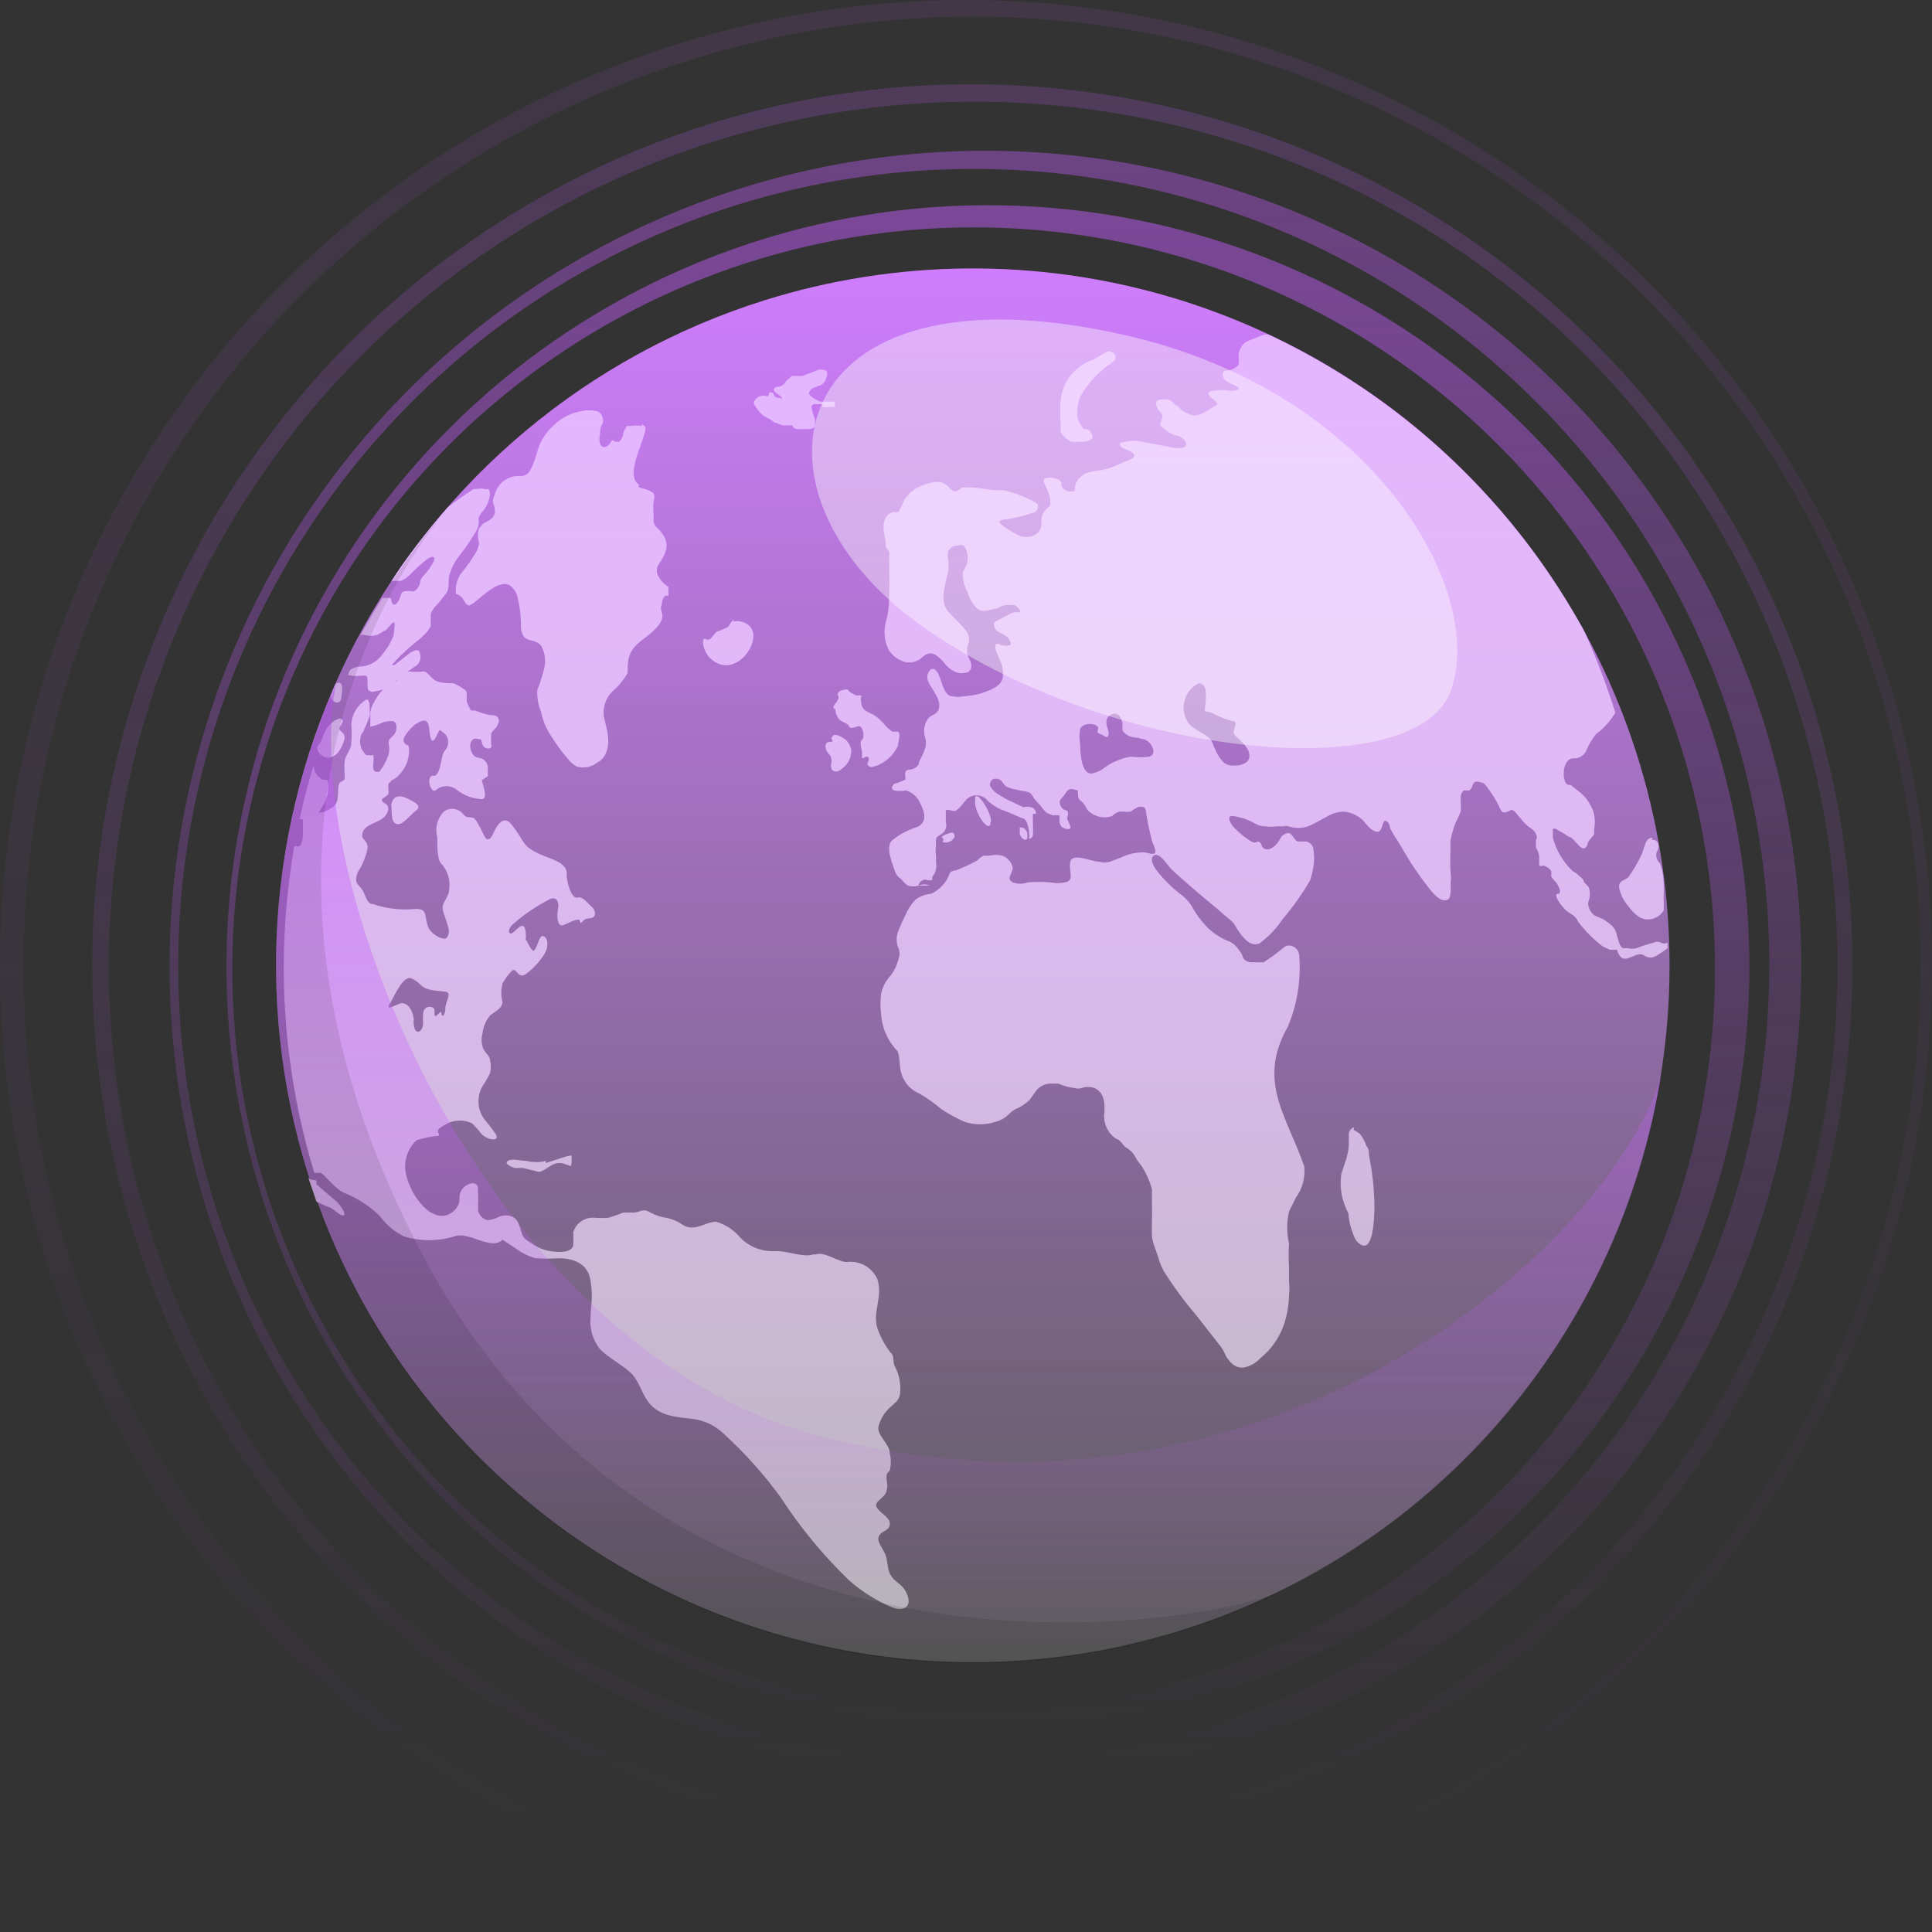 <svg width="391.79" height="391.851" viewBox="0 0 391.79 391.851" fill="none" xmlns="http://www.w3.org/2000/svg" xmlns:xlink="http://www.w3.org/1999/xlink">
	<rect x="0" y="0" width="391.79" height="391.851" fill="#333333" stroke="none"/>
	<defs>
		<linearGradient id="paint_linear_262_372_0" x1="200.336" y1="41.614" x2="200.336" y2="350.506" gradientUnits="userSpaceOnUse">
			<stop stop-color="#BA68C8"/>
			<stop offset="0" stop-color="#C35CFC"/>
			<stop offset="1" stop-color="#C35CFC" stop-opacity="0"/>
		</linearGradient>
		<linearGradient id="paint_linear_262_373_0" x1="199.835" y1="30.573" x2="199.835" y2="361.528" gradientUnits="userSpaceOnUse">
			<stop stop-color="#BA68C8"/>
			<stop offset="0" stop-color="#C35CFC"/>
			<stop offset="1" stop-color="#C35CFC" stop-opacity="0"/>
		</linearGradient>
		<linearGradient id="paint_linear_262_374_0" x1="197.176" y1="17.094" x2="197.176" y2="374.746" gradientUnits="userSpaceOnUse">
			<stop stop-color="#BA68C8"/>
			<stop offset="0" stop-color="#C35CFC"/>
			<stop offset="1" stop-color="#C35CFC" stop-opacity="0"/>
		</linearGradient>
		<linearGradient id="paint_linear_262_375_0" x1="195.895" y1="0" x2="195.895" y2="391.851" gradientUnits="userSpaceOnUse">
			<stop stop-color="#BA68C8"/>
			<stop offset="0" stop-color="#C35CFC"/>
			<stop offset="1" stop-color="#C35CFC" stop-opacity="0"/>
		</linearGradient>
		<linearGradient id="paint_linear_262_377_0" x1="197.268" y1="54.441" x2="197.268" y2="337.077" gradientUnits="userSpaceOnUse">
			<stop stop-color="#BA68C8"/>
			<stop offset="0" stop-color="#C35CFC"/>
			<stop offset="1" stop-color="#C35CFC" stop-opacity="0"/>
		</linearGradient>
		<linearGradient id="paint_linear_262_379_0" x1="197.857" y1="67.839" x2="197.857" y2="326.273" gradientUnits="userSpaceOnUse">
			<stop stop-color="#BA68C8"/>
			<stop offset="0" stop-color="#C35CFC"/>
			<stop offset="1" stop-color="#C35CFC" stop-opacity="0"/>
		</linearGradient>
		<linearGradient id="paint_linear_262_383_0" x1="196.431" y1="138.554" x2="196.431" y2="337.177" gradientUnits="userSpaceOnUse">
			<stop stop-color="#BA68C8"/>
			<stop offset="0" stop-color="#C35CFC"/>
			<stop offset="1" stop-color="#C35CFC" stop-opacity="0"/>
		</linearGradient>
	</defs>
	<g opacity="0.5">
		<path id="Vector" d="M197.316 350.476C160.911 349.764 125.93 336.208 98.548 312.204C71.167 288.2 53.147 255.291 47.671 219.288C42.195 183.285 49.615 146.505 68.621 115.443C87.626 84.381 116.995 61.035 151.541 49.528C172.885 42.417 195.525 40.058 217.876 42.614C240.228 45.169 261.751 52.579 280.94 64.324C300.13 76.068 316.521 91.865 328.969 110.608C341.416 129.351 349.618 150.587 353.001 172.832C356.385 195.077 354.868 217.792 348.556 239.389C342.245 260.986 331.291 280.943 316.462 297.864C301.633 314.784 283.287 328.26 262.706 337.348C242.126 346.436 219.808 350.917 197.316 350.476ZM197.316 46.108C163.711 46.137 131.084 57.426 104.645 78.172C78.207 98.919 59.48 127.927 51.455 160.565C43.43 193.203 46.57 227.589 60.373 258.233C74.176 288.877 97.846 314.012 127.605 329.626C147.804 340.224 170.148 346.085 192.947 346.768C215.746 347.451 238.401 342.937 259.198 333.566C279.994 324.196 298.385 310.216 312.98 292.685C327.575 275.154 337.99 254.531 343.437 232.378C348.884 210.226 349.219 187.124 344.418 164.823C339.618 142.521 329.806 121.604 315.727 103.657C301.647 85.709 283.669 71.2 263.154 61.23C242.639 51.259 220.125 46.088 197.316 46.108Z" fill="url(#paint_linear_262_372_0)" fill-opacity="1" fill-rule="nonzero"/>
	</g>
	<g opacity="0.4">
		<path id="Vector" d="M197.315 361.509C158.185 360.913 120.533 346.463 91.047 320.727C61.562 294.991 42.152 259.635 36.266 220.939C30.38 182.244 38.398 142.714 58.898 109.372C79.397 76.03 111.049 51.035 148.231 38.828C171.076 31.327 195.28 28.896 219.159 31.705C243.039 34.514 266.019 42.494 286.5 55.09C306.981 67.686 324.472 84.596 337.753 104.642C351.035 124.688 359.789 147.388 363.405 171.162C367.021 194.936 365.413 219.212 358.693 242.301C351.973 265.39 340.302 286.737 324.493 304.855C308.683 322.974 289.116 337.428 267.152 347.212C245.188 356.996 221.356 361.875 197.315 361.509ZM149.334 41.585C108.506 54.428 74.433 82.936 54.584 120.861C34.736 158.787 30.73 203.035 43.445 243.909C52.987 274.363 71.342 301.304 96.19 321.326C121.038 341.348 151.263 353.554 183.045 356.399C214.827 359.244 246.739 352.602 274.747 337.311C302.755 322.021 325.602 298.768 340.4 270.494C355.198 242.219 361.283 210.191 357.885 178.458C354.487 146.726 341.759 116.713 321.31 92.214C300.861 67.715 273.609 49.83 242.998 40.818C212.388 31.806 179.793 32.073 149.334 41.585Z" fill="url(#paint_linear_262_373_0)" fill-opacity="1" fill-rule="nonzero"/>
	</g>
	<g opacity="0.2">
		<path id="Vector" d="M197.315 374.746C154.604 374.68 113.326 359.333 80.942 331.48C48.558 303.627 27.205 265.106 20.743 222.88C14.282 180.653 23.138 137.508 45.71 101.243C68.283 64.978 103.083 37.986 143.819 25.147C168.39 17.512 194.319 15.27 219.836 18.576C245.352 21.881 269.855 30.655 291.67 44.299C313.485 57.943 332.099 76.136 346.24 97.634C360.382 119.132 369.718 143.43 373.61 168.867C377.502 194.304 375.86 220.282 368.795 245.026C361.729 269.771 349.407 292.698 332.671 312.244C315.934 331.789 295.177 347.491 271.817 358.278C248.457 369.064 223.045 374.682 197.315 374.746ZM197.315 20.624C160.388 20.632 124.407 32.305 94.506 53.977C64.605 75.649 42.311 106.214 30.807 141.309C19.303 176.404 19.176 214.236 30.443 249.408C41.711 284.58 63.798 315.293 93.553 337.167C123.307 359.04 159.209 370.955 196.136 371.212C233.062 371.468 269.126 360.053 299.182 338.596C329.237 317.138 351.749 286.734 363.504 251.723C375.26 216.711 375.658 178.88 364.642 143.629C353.575 107.922 331.351 76.705 301.233 54.565C271.116 32.425 234.693 20.529 197.315 20.624Z" fill="url(#paint_linear_262_374_0)" fill-opacity="1" fill-rule="nonzero"/>
	</g>
	<g opacity="0.1">
		<path id="Vector" d="M197.316 391.846C150.236 392.187 104.609 375.559 68.785 345.005C32.962 314.451 9.338 272.016 2.24 225.466C-4.859 178.917 5.042 131.367 30.13 91.522C55.218 51.676 93.815 22.2 138.856 8.489C165.741 0.305 194.072 -1.998 221.925 1.737C249.779 5.472 276.503 15.157 300.283 30.135C324.063 45.112 344.343 65.032 359.746 88.541C375.149 112.051 385.314 138.599 389.551 166.385C393.788 194.171 391.998 222.543 384.303 249.576C376.607 276.608 363.187 301.669 344.952 323.055C326.717 344.442 304.095 361.654 278.621 373.524C253.147 385.394 225.418 391.642 197.316 391.846ZM139.739 12.24C97.263 25.517 60.703 53.112 36.289 90.324C11.874 127.537 1.115 172.064 5.844 216.32C10.572 260.577 30.497 301.825 62.222 333.037C93.948 364.249 135.512 383.494 179.834 387.493C224.155 391.493 268.492 380 305.292 354.971C342.091 329.943 369.075 292.928 381.648 250.233C394.221 207.538 391.604 161.803 374.244 120.821C356.883 79.839 325.853 46.145 286.439 25.479C264.077 13.678 239.596 6.432 214.415 4.159C189.233 1.887 163.851 4.633 139.739 12.24Z" fill="url(#paint_linear_262_375_0)" fill-opacity="1" fill-rule="nonzero"/>
	</g>
	<path id="Vector" d="M155.07 60.89C181.741 52.543 210.287 52.293 237.1 60.172C263.913 68.052 287.787 83.707 305.704 105.157C323.621 126.607 334.776 152.89 337.757 180.681C340.739 208.472 335.414 236.523 322.455 261.288C309.497 286.052 289.487 306.416 264.956 319.806C240.425 333.195 212.475 339.009 184.641 336.511C156.806 334.013 130.338 323.316 108.582 305.772C86.826 288.229 70.761 264.627 62.417 237.951C51.229 202.183 54.705 163.435 72.081 130.23C89.456 97.025 119.308 72.083 155.07 60.89Z" fill="url(#paint_linear_262_377_0)" fill-opacity="1" fill-rule="nonzero"/>
	<g opacity="0.2">
		<path id="Vector" d="M155.07 60.89C181.741 52.543 210.287 52.293 237.1 60.172C263.913 68.052 287.787 83.707 305.704 105.157C323.621 126.607 334.776 152.89 337.757 180.681C340.739 208.472 335.414 236.523 322.455 261.288C309.497 286.052 289.487 306.416 264.956 319.806C240.425 333.195 212.475 339.009 184.641 336.511C156.806 334.013 130.338 323.316 108.582 305.772C86.826 288.229 70.761 264.627 62.417 237.951C51.229 202.183 54.705 163.435 72.081 130.23C89.456 97.025 119.308 72.083 155.07 60.89Z" fill="#FFFFFF" fill-opacity="1" fill-rule="nonzero"/>
	</g>
	<path id="Vector" d="M69.146 141.862C69.146 141.862 69.697 139.215 69.146 138.663C68.594 138.112 68.484 138.663 68.043 138.663L67.05 141.09C67.05 141.09 67.05 141.862 67.822 142.304C68.594 142.745 69.035 142.193 69.146 141.862ZM171.726 255.932C169.961 255.932 167.203 253.725 165.439 254.387L164.887 254.387C163.122 255.049 159.703 253.725 157.718 253.725L156.394 253.725C154.017 253.668 151.759 252.677 150.107 250.967C148.849 249.436 147.157 248.32 145.253 247.768C142.937 247.768 140.952 249.864 138.525 248.43C137.56 247.753 136.474 247.266 135.326 246.996C134.127 246.847 132.967 246.473 131.907 245.893C130.363 244.9 129.811 245.893 128.488 245.893C127.164 245.893 127.274 245.893 126.392 245.893C125.35 246.327 124.281 246.695 123.193 246.996C122.311 246.996 121.87 246.996 120.987 246.996C119.983 246.814 118.947 247.006 118.074 247.534C117.201 248.062 116.55 248.891 116.244 249.864C116.305 250.783 116.305 251.704 116.244 252.622C115.693 254.167 113.156 253.946 111.612 253.725C110.392 253.528 109.227 253.077 108.192 252.401C106.979 251.519 106.207 251.409 105.766 249.975C105.324 248.541 105.104 247.437 104.001 246.775C103.548 246.581 103.06 246.481 102.567 246.481C102.074 246.481 101.586 246.581 101.133 246.775C100.418 247.161 99.628 247.386 98.817 247.437C98.353 247.308 97.934 247.055 97.603 246.705C97.273 246.355 97.044 245.921 96.942 245.451C96.942 245.451 96.942 244.348 96.942 243.797C96.995 243.468 96.995 243.133 96.942 242.804L96.942 242.032C96.942 240.598 96.942 240.046 95.839 239.936C95.447 239.977 95.067 240.095 94.721 240.284C94.375 240.473 94.07 240.729 93.824 241.037C93.577 241.345 93.395 241.699 93.286 242.078C93.178 242.457 93.145 242.854 93.191 243.245C93.191 244.9 91.316 246.665 89.551 246.555C86.132 246.555 82.602 241.149 82.161 237.067C82.086 235.981 82.255 234.893 82.656 233.881C83.056 232.869 83.679 231.96 84.478 231.22C85.88 230.788 87.32 230.492 88.779 230.338C89.441 230.338 88.779 229.786 88.779 229.345C88.779 228.904 89.882 228.242 90.765 227.801C91.539 227.429 92.388 227.236 93.246 227.236C94.106 227.236 94.954 227.429 95.728 227.801C96.407 228.449 97.034 229.15 97.603 229.896C98.927 231.331 101.574 231.551 100.471 229.896C99.368 228.242 98.596 227.58 97.824 226.366C97.302 225.44 97.028 224.396 97.028 223.333C97.028 222.27 97.302 221.225 97.824 220.299C98.403 219.456 98.919 218.571 99.368 217.651C99.597 216.784 99.597 215.871 99.368 215.003C99.368 214.011 98.045 213.349 97.824 212.135C97.603 211.341 97.603 210.502 97.824 209.708C97.95 208.384 98.447 207.122 99.258 206.068C100.03 205.185 101.795 204.744 101.905 203.199C101.573 201.971 101.573 200.677 101.905 199.449C102.366 198.554 102.961 197.735 103.67 197.021C104.663 195.808 104.883 198.456 106.427 197.684C107.891 196.623 109.16 195.316 110.178 193.822C111.281 192.278 111.281 190.182 110.178 189.851C109.075 189.52 109.185 192.94 107.531 193.161L109.075 193.161C107.42 193.161 106.869 190.402 106.648 190.623C106.427 190.844 106.648 190.623 106.648 189.961C106.648 189.299 106.648 186.873 105.214 188.086L104.442 188.748C103.229 190.072 102.677 188.748 103.891 187.534C106.071 185.596 108.478 183.929 111.06 182.57C112.604 181.577 113.487 182.57 113.156 184.335C112.825 186.1 113.156 187.865 114.038 187.645C114.921 187.424 117.347 185.99 117.568 186.652C117.789 187.313 117.568 187.424 118.34 186.652C119.112 185.879 120.325 186.652 120.656 185.438C120.669 185.121 120.606 184.805 120.472 184.517C120.337 184.229 120.136 183.978 119.884 183.783C119.112 183.122 118.119 181.688 117.127 182.019C116.134 182.349 115.141 179.922 114.921 177.716L114.921 177.054C114.921 174.958 111.722 174.186 110.178 173.524C105.545 171.538 106.758 170.987 103.67 167.125C102.567 165.691 101.243 166.463 100.361 168.339C99.478 170.214 99.368 170.104 98.817 170.214C98.265 170.325 96.831 165.912 95.839 165.801C94.846 165.691 94.515 165.802 93.963 165.14C93.505 164.547 92.832 164.158 92.091 164.055C91.348 163.952 90.596 164.143 89.993 164.588C89.341 165.263 88.876 166.096 88.644 167.005C88.412 167.915 88.421 168.868 88.669 169.773C88.669 171.317 88.669 174.075 89.331 174.958C90.022 175.662 90.54 176.516 90.847 177.454C91.153 178.392 91.238 179.388 91.096 180.364C91.096 181.577 89.993 182.68 89.772 183.783C89.551 184.887 91.316 188.086 90.985 189.299C90.654 190.513 90.324 190.402 89.662 190.292C88.521 189.947 87.542 189.203 86.904 188.196C85.912 185.879 86.904 184.225 84.257 184.335C81.351 184.62 78.418 184.282 75.653 183.342C74.44 183.342 74.219 181.798 73.558 180.584C72.896 179.371 71.572 179.26 72.565 176.833C73.534 175.358 74.208 173.71 74.55 171.979C74.55 170.104 73.006 170.435 73.558 168.78C74.109 167.125 76.756 166.794 77.639 165.912C78.215 165.482 78.608 164.853 78.742 164.147C78.742 162.823 77.859 163.043 77.529 162.492C77.198 161.94 77.529 162.492 77.529 161.94C77.983 161.722 78.394 161.423 78.742 161.058C78.826 160.732 78.826 160.391 78.742 160.065C78.742 160.065 78.742 159.403 78.742 158.962L79.514 158.189C80.165 157.889 80.733 157.435 81.169 156.866C82.018 155.939 82.592 154.792 82.823 153.556C82.996 152.756 82.996 151.929 82.823 151.129C82.823 151.129 82.051 151.129 81.83 150.247C81.61 149.364 83.705 147.158 84.478 146.716C85.25 146.275 86.794 145.282 87.014 147.599C87.235 149.916 87.566 151.129 88.448 149.364C89.331 147.599 89.11 147.93 89.772 148.481C90.087 148.662 90.352 148.918 90.545 149.226C90.737 149.534 90.851 149.884 90.875 150.247C90.907 150.631 90.854 151.018 90.721 151.38C90.587 151.742 90.376 152.071 90.103 152.343C89.441 153.225 89.441 156.645 88.228 157.307L87.566 157.307C86.353 157.969 87.566 161.168 88.448 160.175C89.04 159.691 89.78 159.427 90.544 159.427C91.308 159.427 92.049 159.691 92.64 160.175C94.089 161.323 95.866 161.979 97.714 162.051C99.148 162.051 97.714 158.741 97.714 158.189L98.927 157.417C98.927 157.417 98.927 155.542 98.927 155.321C98.782 154.797 98.473 154.333 98.045 153.998C97.162 153.446 96.28 153.998 95.618 152.453C94.956 150.909 95.618 149.585 96.721 149.805C97.824 150.026 97.493 149.806 97.824 150.909C98.155 152.012 99.368 151.901 99.589 151.57C99.665 151.356 99.665 151.123 99.589 150.909C99.589 150.247 99.589 149.584 99.589 148.923C99.589 148.261 100.692 147.82 101.023 146.716C101.117 146.554 101.168 146.37 101.172 146.183C101.175 145.995 101.13 145.809 101.042 145.644C100.954 145.478 100.824 145.337 100.667 145.235C100.509 145.134 100.328 145.074 100.14 145.062C98.817 145.062 97.493 144.51 96.28 144.069L95.508 144.069C95.508 144.069 94.736 142.855 94.625 141.973C94.678 141.496 94.678 141.015 94.625 140.539C94.625 139.877 93.853 139.656 93.412 139.325C92.933 139.002 92.413 138.743 91.868 138.553C90.875 138.553 89.11 138.553 88.118 137.891C87.125 137.229 86.463 135.795 85.47 136.236C85.47 136.236 85.47 136.236 84.808 136.236C84.147 136.236 84.036 136.236 83.595 136.236C83.138 136.137 82.661 136.179 82.228 136.356C81.795 136.534 81.425 136.838 81.169 137.229L80.286 138.222C79.647 138.597 78.984 138.928 78.301 139.215C77.413 140.001 76.667 140.934 76.095 141.973C75.627 142.679 75.291 143.464 75.102 144.29C75.102 145.503 75.102 147.378 75.102 147.378C76.059 147.165 76.986 146.831 77.859 146.386C78.632 146.386 80.507 145.503 80.396 147.599C80.286 149.695 78.521 149.254 78.852 151.019C78.977 151.601 78.977 152.202 78.852 152.784C78.682 153.442 78.422 154.073 78.08 154.659C77.852 155.175 77.555 155.657 77.198 156.094C77.198 156.645 75.984 156.755 75.764 156.094C75.543 155.432 75.764 154.77 75.764 153.998C75.764 153.225 75.764 153.225 74.992 153.115L75.984 153.115C75.794 153.204 75.587 153.25 75.378 153.25C75.168 153.25 74.961 153.204 74.771 153.115C74.589 153.154 74.401 153.154 74.219 153.115C74.219 153.115 73.558 152.343 73.337 151.901C73.124 151.414 73.015 150.889 73.015 150.357C73.015 149.826 73.124 149.3 73.337 148.812C73.609 148.539 73.8 148.195 73.888 147.82C74.303 146.958 74.671 146.074 74.992 145.172C74.992 143.187 74.992 141.421 74.109 141.973C73.287 142.503 72.599 143.218 72.101 144.061C71.603 144.903 71.309 145.85 71.242 146.827C71.337 148.112 71.337 149.403 71.242 150.688C71.242 151.901 70.249 152.894 69.918 154.108C69.81 155.135 69.81 156.17 69.918 157.197C69.918 158.3 69.918 158.079 69.035 158.631C68.153 159.183 69.035 161.94 67.932 163.264C67.584 163.629 67.173 163.928 66.719 164.147C66.099 164.566 65.371 164.796 64.623 164.809C64.623 164.809 65.285 163.706 65.506 163.375C66.403 161.926 66.755 160.205 66.498 158.521C66.498 157.749 65.506 158.521 65.064 157.858C64.603 157.566 64.227 157.158 63.975 156.673C63.724 156.188 63.605 155.646 63.631 155.101C62.528 158.741 61.535 162.382 60.763 166.132L61.425 166.132C61.425 166.132 61.425 166.905 61.425 167.566C61.425 168.229 61.425 168.449 61.425 168.78C61.425 169.111 61.425 171.869 60.322 171.648C59.219 171.428 60.322 171.648 59.66 171.648C58.617 177.779 57.954 183.969 57.674 190.182C56.982 206.297 59.033 222.412 63.741 237.839C63.741 237.839 64.403 237.839 64.954 237.839C65.506 237.839 68.043 241.149 69.587 241.811C72.392 242.9 74.945 244.552 77.087 246.665C78.351 248.399 80.016 249.8 81.941 250.747C85.251 251.734 88.778 251.734 92.088 250.747C94.956 249.533 99.589 253.726 101.905 251.409C101.905 251.409 104.442 253.063 104.773 253.284C105.925 254.156 107.236 254.793 108.634 255.16C110.139 255.267 111.65 255.267 113.156 255.16C115.913 255.16 119.222 255.932 119.774 259.793C120.325 263.654 119.774 264.537 119.774 266.963C119.633 268.187 119.747 269.425 120.108 270.603C120.468 271.779 121.068 272.869 121.87 273.803C123.745 275.568 126.061 276.671 127.936 278.437C129.811 280.202 130.142 283.07 132.128 285.056C134.113 287.042 136.871 287.373 140.18 287.703C142.62 287.945 144.909 288.993 146.687 290.682C150.974 294.582 154.855 298.906 158.269 303.589C162.218 309.681 166.843 315.307 172.057 320.358C174.695 322.725 177.716 324.627 180.991 325.984C183.087 326.756 184.852 325.984 184.079 323.667C183.307 321.351 181.873 321.13 180.881 319.806C179.888 318.482 180.109 317.158 179.667 315.614C179.226 314.069 177.682 312.746 178.234 311.532C178.785 310.319 180.329 310.539 180.44 309.105C180.55 307.671 178.454 306.899 177.792 305.686C177.13 304.472 179.447 303.81 179.778 302.376C180.109 300.941 179.778 300.61 179.778 299.728C179.778 298.846 179.778 298.846 180.44 298.184C180.715 297.061 180.715 295.887 180.44 294.764C180.44 292.778 177.903 291.234 178.123 289.358C178.528 287.711 179.457 286.24 180.77 285.166C181.653 284.284 182.315 284.063 182.535 282.519C182.711 280.695 182.366 278.859 181.543 277.223C180.881 276.23 181.542 275.017 180.55 274.245C179.411 272.74 178.517 271.064 177.903 269.28C176.91 265.971 179.116 262.882 177.903 259.352C177.372 258.197 176.487 257.243 175.375 256.627C174.264 256.012 172.985 255.769 171.726 255.932ZM79.183 203.31C80.176 201.545 81.72 198.015 83.264 198.346C84.065 198.654 84.782 199.145 85.36 199.78C86.573 200.993 88.89 200.883 90.323 201.104C91.757 201.324 90.323 203.089 90.323 204.413C90.323 205.737 89.662 206.399 89.551 205.737C89.441 205.075 89.551 204.965 88.779 205.737C88.007 206.509 88.118 205.737 88.118 204.854C88.118 203.972 85.801 203.641 85.801 205.737C85.747 206.287 85.747 206.841 85.801 207.392C85.801 209.488 84.147 209.929 83.926 207.943C83.705 205.958 83.926 207.392 83.926 207.171C83.926 205.075 82.603 202.979 81.058 203.53C79.514 204.082 78.08 205.075 79.183 203.31ZM64.182 240.156C64.182 240.156 64.182 240.156 64.182 239.604C64.182 239.053 63.19 239.604 62.528 238.833L64.182 243.687L66.609 244.79C67.381 244.79 69.035 246.775 69.697 246.444C70.359 246.113 68.594 243.907 68.153 243.576C67.712 243.245 64.182 240.156 64.182 240.156ZM66.498 153.667C68.153 153.667 69.366 151.791 69.808 150.026C70.249 148.261 68.263 148.371 68.925 147.378C69.587 146.385 69.808 145.944 68.925 145.724C68.925 145.724 67.932 145.724 66.609 147.268C65.285 148.812 65.506 150.247 64.623 151.019C63.741 151.791 64.954 153.556 66.498 153.667ZM71.242 137.008C71.898 137.124 72.57 137.124 73.227 137.008L74.109 137.008C74.992 137.008 74.109 139.656 74.881 140.097C75.653 140.539 76.095 140.097 76.646 140.097C78.134 139.79 79.486 139.017 80.507 137.891C81.629 136.938 82.808 136.054 84.036 135.244C84.53 135.003 84.917 134.588 85.121 134.078C85.325 133.568 85.332 133 85.139 132.485C85.139 131.493 83.926 131.824 83.044 132.485C82.161 133.147 80.396 134.582 80.065 134.802C79.734 135.022 79.514 134.802 79.514 134.802C79.514 134.802 81.058 133.037 81.389 132.816L83.044 131.272L85.47 129.286L86.353 128.403C86.734 127.963 87.067 127.482 87.345 126.97C87.345 125.756 87.345 125.425 87.345 124.432C87.714 123.637 88.239 122.924 88.889 122.336L90.544 120.24C91.427 118.696 90.544 117.482 91.426 115.827C91.696 114.958 92.106 114.138 92.64 113.4C93.412 112.297 94.515 110.973 95.066 110.091L96.059 108.546C96.477 107.932 96.81 107.264 97.052 106.561C97.088 106.046 97.088 105.53 97.052 105.016C97.223 104.621 97.445 104.25 97.714 103.913C98.627 102.899 99.205 101.627 99.368 100.272C99.368 98.618 98.486 99.39 98.155 99.169C97.824 98.949 96.831 99.169 96.059 99.169C94.228 100.323 92.461 101.576 90.765 102.92C88.559 105.458 86.463 107.995 84.367 110.753C82.272 113.511 80.948 115.386 79.404 117.813L80.948 117.813C82.272 117.813 83.816 115.717 85.139 114.614C86.463 113.511 87.566 112.518 88.007 113.069C88.448 113.621 86.573 116.048 86.132 116.489C85.767 116.837 85.468 117.249 85.25 117.703C85.25 118.695 84.367 120.13 83.485 119.909C83.014 119.792 82.522 119.792 82.051 119.909C82.051 119.909 81.389 119.909 81.279 120.681C81.168 121.454 80.176 123.219 79.624 122.446C79.073 121.674 79.624 121.233 78.742 121.233C77.859 121.233 77.859 121.233 77.529 121.233C75.984 123.66 74.55 126.197 73.117 128.734L73.888 128.734C74.75 129.005 75.674 129.005 76.536 128.734L77.859 127.962C78.411 127.962 79.404 126.197 79.845 126.197C80.286 126.197 79.845 127.852 79.845 128.734C79.323 130.189 78.538 131.536 77.529 132.706C77.068 133.361 76.478 133.914 75.795 134.332C75.112 134.749 74.35 135.022 73.558 135.133C73.558 135.133 71.241 135.133 70.8 136.236C70.359 137.339 70.8 136.788 71.242 137.008ZM155.512 84.718C156.027 84.946 156.509 85.243 156.945 85.6L158.71 86.262L160.696 86.262C160.696 86.262 160.696 86.924 161.799 87.034L163.233 87.034C164.005 87.034 165.328 87.034 165.218 86.262C165.319 85.79 165.319 85.3 165.218 84.828C164.913 84.082 164.692 83.305 164.556 82.511C164.556 82.511 164.556 81.849 165.549 81.96L166.762 81.96C166.762 81.96 166.762 81.96 166.762 82.511C167.383 82.618 168.017 82.618 168.637 82.511L169.299 82.511C169.299 82.511 169.299 81.518 169.299 81.408C168.308 81.484 167.312 81.484 166.321 81.408C165.677 81.186 165.08 80.85 164.556 80.415C163.453 79.643 164.556 79.091 164.556 78.871L166.1 78.209C166.872 78.209 167.645 76.885 167.645 76.334C167.717 76.159 167.755 75.971 167.755 75.782C167.755 75.592 167.717 75.405 167.645 75.23C167.289 75.037 166.891 74.936 166.486 74.936C166.082 74.936 165.684 75.037 165.328 75.23L162.791 76.223C162.388 76.272 161.981 76.272 161.578 76.223L160.585 76.223L159.372 77.326C159.219 77.619 159 77.871 158.732 78.062C158.464 78.254 158.154 78.38 157.828 78.429C157.828 78.429 156.835 78.429 156.945 79.091C157.056 79.753 158.159 79.974 158.49 80.636C158.82 81.297 158.49 80.636 157.718 80.636C156.945 80.636 157.056 79.863 156.615 79.643C156.173 79.422 155.953 79.643 155.953 79.643C155.953 79.643 155.953 80.525 155.401 80.305C154.85 80.084 154.739 80.305 154.298 80.305C153.857 80.305 152.202 81.408 153.195 82.401C153.731 83.378 154.534 84.182 155.512 84.718ZM168.637 154.438C168.477 154.941 168.477 155.481 168.637 155.983C169.52 157.086 170.733 155.983 171.395 155.321C171.811 154.903 172.134 154.402 172.343 153.851C172.552 153.3 172.642 152.711 172.608 152.122C172.479 151.266 172.049 150.483 171.395 149.916C171.395 149.916 169.409 148.481 168.858 149.254C168.306 150.026 168.858 149.916 168.858 150.247C168.858 150.578 167.865 150.247 167.534 150.798C167.203 151.35 167.534 152.453 168.196 153.005C168.506 153.417 168.662 153.924 168.637 154.438ZM217.17 89.572C217.867 89.634 218.568 89.634 219.266 89.572C219.685 89.638 220.115 89.603 220.518 89.468C220.921 89.334 221.286 89.105 221.582 88.799C221.582 88.799 221.582 87.586 220.479 87.034L219.817 87.034C219.255 86.378 218.808 85.632 218.493 84.828C218.446 84.351 218.446 83.871 218.493 83.394C218.466 82.326 218.693 81.267 219.155 80.305C219.966 78.854 220.968 77.519 222.133 76.334L223.898 74.679L225.112 73.796L225.994 73.134C226.111 72.985 226.188 72.809 226.216 72.622C226.245 72.434 226.226 72.243 226.159 72.065C226.093 71.888 225.982 71.731 225.837 71.609C225.692 71.487 225.518 71.404 225.332 71.369C225.176 71.299 225.007 71.263 224.836 71.263C224.665 71.263 224.495 71.299 224.339 71.369L221.802 72.914C219.972 73.48 218.354 74.581 217.154 76.075C215.955 77.569 215.231 79.388 215.074 81.298C214.954 82.73 214.954 84.168 215.074 85.6C215.074 85.6 215.074 86.593 215.074 86.814C215.074 87.034 215.074 86.814 215.074 87.586C215.575 88.429 216.301 89.117 217.17 89.572ZM169.409 143.848C169.409 143.848 169.409 144.73 169.961 145.613C170.512 146.496 171.836 146.496 172.167 147.268C172.498 148.041 173.601 147.268 174.263 147.268C174.925 147.268 175.476 149.475 174.814 150.026C174.152 150.578 174.814 152.012 174.814 152.563C174.814 153.115 174.814 153.225 174.814 153.667C174.814 154.108 175.807 153.005 176.138 153.667C176.469 154.329 175.476 154.77 176.138 155.321C176.8 155.873 177.241 155.321 177.682 155.321C179.631 154.591 181.215 153.125 182.094 151.24C182.094 150.578 182.756 148.702 182.094 148.371L180.991 148.371C180.502 148.065 180.057 147.694 179.667 147.268C179.099 146.589 178.471 145.962 177.792 145.393C176.8 144.51 175.035 144.51 174.704 142.855C174.373 141.201 174.704 141.532 174.704 141.09C174.567 141.022 174.416 140.987 174.263 140.987C174.11 140.987 173.958 141.022 173.821 141.09C173.821 141.09 172.167 140.428 172.057 139.987C171.946 139.546 169.409 139.987 169.961 141.09C170.512 142.193 168.086 143.297 169.409 143.848ZM321.404 128.293C321.039 127.537 320.634 126.801 320.191 126.087C305.722 100.626 283.719 80.276 257.209 67.839L256.437 67.839C255.117 68.267 253.828 68.783 252.576 69.383C252.154 69.714 251.808 70.131 251.56 70.607C251.313 71.082 251.171 71.606 251.143 72.141C251.271 72.76 251.271 73.398 251.143 74.017C250.606 74.575 249.915 74.96 249.157 75.12C248.606 75.12 247.613 75.12 248.054 76.444C248.495 77.768 250.37 77.878 251.032 78.54C251.694 79.202 249.819 79.312 249.047 79.202C248.208 79.046 247.349 79.046 246.51 79.202C246.51 79.202 244.966 79.202 245.076 79.864C245.186 80.525 245.958 80.856 246.4 81.298C246.841 81.739 247.172 82.07 246.4 82.29L244.855 83.283C244.086 83.784 243.223 84.122 242.318 84.276C240.933 84.086 239.671 83.376 238.789 82.29C238.127 82.29 237.906 81.298 237.024 81.077C236.445 80.928 235.838 80.928 235.259 81.077C234.046 81.077 234.267 82.511 235.259 83.504C236.252 84.497 235.259 85.269 235.259 86.262C236.095 87.133 237.112 87.811 238.237 88.248C239.12 88.248 240.554 89.241 240.554 90.123C240.554 91.005 238.679 91.006 237.355 90.675L232.171 89.682C230.726 89.293 229.204 89.293 227.759 89.682C226.987 89.682 226.766 90.344 227.759 90.895C228.751 91.447 229.854 91.557 229.965 92.33C230.075 93.102 228.421 93.433 227.979 93.653C226.582 94.384 225.1 94.94 223.567 95.308C222.322 95.383 221.096 95.644 219.927 96.081L218.714 97.073C218.258 97.64 217.989 98.334 217.942 99.059C217.969 99.242 217.969 99.428 217.942 99.61L217.391 99.61C216.98 99.704 216.551 99.657 216.171 99.477C215.791 99.297 215.482 98.994 215.295 98.618C215.295 97.956 215.295 97.294 214.081 97.073C213.339 96.772 212.508 96.772 211.765 97.073C211.688 97.207 211.647 97.36 211.647 97.515C211.647 97.669 211.688 97.822 211.765 97.956C211.765 97.956 212.647 99.831 212.868 100.824C213.04 101.4 213.04 102.013 212.868 102.589C212.868 102.589 212.206 103.251 211.875 103.582C211.462 104.079 211.229 104.701 211.214 105.347C211.214 106.561 211.214 107.774 209.89 108.436C209.353 108.746 208.745 108.909 208.125 108.909C207.505 108.909 206.897 108.746 206.36 108.436C205.232 107.88 204.161 107.215 203.161 106.45C201.617 105.347 204.044 105.347 204.596 105.237L207.243 104.685L209.338 104.023C209.89 104.023 210.772 103.251 210.441 102.369C210.111 101.486 204.816 99.61 203.492 99.39L201.507 99.39L197.426 98.838L195.441 98.838C194.448 98.838 194.117 100.604 192.462 98.838C192.15 98.446 191.743 98.14 191.28 97.947C190.818 97.754 190.314 97.681 189.815 97.735C187.868 97.92 186.023 98.689 184.521 99.941L183.418 101.265C183.078 102.141 182.673 102.989 182.204 103.803C181.884 103.921 181.532 103.921 181.212 103.803C178.895 104.464 178.895 106.781 179.557 109.539C179.557 110.312 179.557 111.194 180.329 111.856L180.329 113.18C180.329 113.842 180.329 115.497 180.329 116.82C180.379 117.628 180.379 118.439 180.329 119.247C180.329 121.564 180.329 123.991 179.557 126.418C179.161 128.243 179.395 130.148 180.219 131.823C181 132.999 182.172 133.859 183.528 134.25C184.178 134.396 184.855 134.372 185.493 134.178C186.131 133.985 186.708 133.63 187.168 133.147C188.712 131.934 189.705 132.485 191.359 134.25C191.938 135.109 192.739 135.795 193.676 136.236C194.11 136.428 194.58 136.527 195.054 136.527C195.529 136.527 195.999 136.428 196.433 136.236C197.205 135.574 197.095 134.471 196.433 133.368C196.223 132.899 196.115 132.392 196.115 131.878C196.115 131.365 196.223 130.858 196.433 130.389C196.557 129.902 196.552 129.391 196.416 128.907C196.281 128.423 196.02 127.983 195.661 127.631C194.558 126.197 192.683 124.653 192.021 123.66C191.687 123.121 191.463 122.521 191.359 121.895C191.305 121.345 191.305 120.791 191.359 120.24C191.573 118.863 191.868 117.5 192.242 116.158C192.419 115.173 192.419 114.165 192.242 113.18C192.192 112.74 192.192 112.296 192.242 111.856C192.408 111.497 192.672 111.193 193.004 110.979C193.336 110.764 193.722 110.647 194.117 110.642C194.542 110.471 195.016 110.471 195.441 110.642C195.761 111.062 195.994 111.542 196.127 112.054C196.259 112.565 196.288 113.098 196.213 113.621C196.213 114.724 195.44 115.276 195.22 116.269C195.211 117.585 195.554 118.88 196.213 120.02C196.535 121.325 197.224 122.512 198.198 123.439C199.522 124.432 200.955 123.439 202.058 123.439L203.492 122.777C204.296 122.644 205.116 122.644 205.919 122.777C205.919 122.777 207.132 123.77 206.802 124.101C206.471 124.432 206.802 124.101 206.14 124.101C205.478 124.101 204.044 124.874 203.051 125.425C202.059 125.977 201.286 126.087 201.617 127.08C201.948 128.073 202.831 128.293 203.382 128.624C203.934 128.955 204.706 129.286 204.816 130.059C204.917 130.162 204.974 130.3 204.974 130.444C204.974 130.589 204.917 130.728 204.816 130.831C204.237 130.98 203.63 130.98 203.051 130.831C203.051 130.831 202.059 130.168 201.838 130.831C201.617 131.493 202.5 133.147 202.72 133.809C203.253 134.787 203.483 135.9 203.382 137.008C203.382 139.215 200.625 139.987 198.86 140.649C197.74 140.94 196.595 141.125 195.441 141.201C194.677 141.365 193.887 141.365 193.124 141.201C191.249 141.201 191.028 137.67 190.036 136.236C189.043 134.802 187.94 136.236 188.05 137.56C188.161 138.884 190.477 141.09 190.477 142.966C190.477 144.841 189.153 144.841 188.381 145.503C187.918 146.063 187.605 146.731 187.47 147.444C187.335 148.158 187.383 148.895 187.609 149.584C187.837 150.302 187.837 151.073 187.609 151.791C187.272 152.703 186.866 153.588 186.396 154.438C186.396 155.211 185.734 155.763 184.962 155.983C184.19 156.204 183.859 155.983 183.638 156.535C183.418 157.086 183.638 157.528 183.638 158.079C182.893 158.439 182.118 158.734 181.322 158.962C181.322 158.962 180.329 159.844 181.322 160.286C182.123 160.443 182.947 160.443 183.749 160.286C184.429 160.508 185.051 160.881 185.567 161.378C186.082 161.875 186.479 162.482 186.727 163.154C187.719 165.029 187.83 166.794 186.065 167.677C184.178 168.261 182.419 169.197 180.881 170.435C179.557 171.759 180.881 174.848 181.432 176.502C181.641 177.234 182.112 177.862 182.756 178.268C183.14 178.762 183.585 179.207 184.079 179.591C184.798 179.812 185.567 179.812 186.286 179.591C186.63 179.425 187.007 179.339 187.389 179.339C187.771 179.339 188.147 179.425 188.491 179.591L186.286 179.591C186.286 179.591 186.286 178.819 187.168 178.488C188.05 178.157 187.719 178.488 188.05 178.488C188.38 178.535 188.714 178.535 189.043 178.488C189.043 178.488 189.043 178.488 189.043 177.826C189.386 177.441 189.635 176.982 189.769 176.484C189.903 175.986 189.919 175.463 189.815 174.958C189.815 174.958 189.815 173.965 189.815 173.414C189.699 172.831 189.699 172.231 189.815 171.648C189.76 171.209 189.76 170.764 189.815 170.325C189.815 169.552 190.587 169.442 191.139 169.001C191.462 168.72 191.696 168.352 191.814 167.941C191.931 167.529 191.927 167.093 191.801 166.684C191.801 165.912 191.801 165.029 191.801 164.478C191.801 163.926 193.014 164.478 193.565 164.478C194.117 164.478 195.11 163.154 195.771 162.382C196.04 162.038 196.383 161.76 196.775 161.568C197.166 161.377 197.597 161.277 198.033 161.277C198.469 161.277 198.899 161.377 199.291 161.568C199.682 161.76 200.026 162.038 200.294 162.382C201.031 163.032 201.846 163.588 202.72 164.037L204.706 164.809L207.243 165.912C208.235 165.912 208.566 167.677 208.677 168.67C208.787 169.663 208.677 169.773 208.677 169.994C208.677 170.214 209.339 169.994 209.449 169.442C209.559 168.891 209.449 167.457 209.449 166.353C209.449 165.25 209.449 165.36 209.449 165.029L210.111 165.029C210.111 165.029 210.111 163.926 209.118 163.706C208.616 163.545 208.076 163.545 207.573 163.706C207.573 163.706 205.809 162.933 205.478 162.712C204.466 162.309 203.504 161.79 202.61 161.168C201.807 160.75 201.153 160.095 200.735 159.293C200.735 158.079 201.507 157.749 202.39 157.969C203.272 158.189 203.382 158.962 203.934 159.403C204.485 159.844 206.691 160.286 208.015 160.506C209.339 160.727 209.228 161.389 209.89 162.161C210.552 162.933 210.993 163.264 211.434 163.926C211.875 164.588 211.434 163.926 212.206 164.809L213.53 165.36C213.969 165.297 214.415 165.297 214.854 165.36C214.854 165.36 214.854 165.36 214.854 166.132C214.854 166.905 214.853 167.897 216.398 168.118C217.942 168.339 216.398 166.574 216.398 165.801C216.524 165.583 216.59 165.336 216.59 165.084C216.59 164.833 216.524 164.585 216.398 164.368C216.398 164.368 215.515 164.367 215.074 163.375C214.633 162.382 215.074 162.161 215.626 161.499C216.177 160.837 216.508 159.734 217.721 160.065C218.935 160.396 218.493 160.065 218.604 161.279C218.714 162.492 219.376 162.382 219.817 163.043C220.258 163.706 220.479 164.368 221.03 164.698C221.652 165.209 222.396 165.548 223.189 165.684C223.982 165.819 224.797 165.746 225.553 165.471C225.553 165.471 226.435 164.588 227.097 164.588C227.759 164.588 227.648 164.588 227.869 164.588C228.345 164.65 228.827 164.65 229.303 164.588C229.814 164.194 230.369 163.86 230.958 163.595C231.84 163.595 232.281 163.595 232.391 164.588C232.653 166.41 233.021 168.215 233.494 169.994C233.494 170.656 234.487 172.2 234.267 172.862C234.046 173.524 232.612 172.862 232.06 172.862C230.458 172.805 228.866 173.146 227.428 173.855L225.112 174.737C224.357 174.968 223.55 174.968 222.795 174.737C221.361 174.737 217.501 172.862 217.059 174.737C216.618 176.613 218.052 178.599 215.957 178.929C214.975 179.145 213.959 179.145 212.978 178.929C211.473 178.82 209.961 178.82 208.456 178.929C207.46 179.302 206.363 179.302 205.368 178.929C203.934 178.157 205.368 177.164 205.368 175.951C205.252 175.402 205 174.891 204.633 174.467C204.267 174.042 203.798 173.718 203.272 173.524C202.44 173.304 201.566 173.304 200.735 173.524L199.522 173.524C199.037 173.689 198.615 173.997 198.308 174.406C197.387 174.95 196.428 175.429 195.441 175.84L193.896 176.502C193.896 176.502 192.793 176.502 192.573 177.164C192.25 178.06 191.752 178.882 191.108 179.583C190.464 180.283 189.687 180.849 188.822 181.246C187.665 181.347 186.557 181.767 185.624 182.459C184.733 183.429 184.024 184.55 183.528 185.769C183.021 186.731 182.579 187.727 182.204 188.748C181.961 189.305 181.836 189.905 181.836 190.513C181.836 191.12 181.961 191.721 182.204 192.278C182.476 192.988 182.476 193.774 182.204 194.484C181.904 195.73 181.34 196.896 180.55 197.904C179.609 198.927 178.961 200.185 178.675 201.545C178.507 202.9 178.507 204.271 178.675 205.626C178.842 208.389 179.974 211.005 181.874 213.018C182.425 213.569 182.425 215.776 182.535 216.548C182.712 217.899 183.288 219.167 184.19 220.188C184.803 220.859 185.556 221.387 186.396 221.733C187.997 222.661 189.51 223.731 190.918 224.932C192.39 225.904 193.939 226.752 195.551 227.47C197.626 228.167 199.873 228.167 201.948 227.47C202.952 227.199 203.866 226.667 204.596 225.925C204.988 225.534 205.434 225.2 205.919 224.932C206.984 224.493 207.957 223.857 208.787 223.057L209.89 221.512C210.218 220.985 210.673 220.548 211.212 220.24C211.751 219.932 212.358 219.763 212.978 219.747L214.633 219.747C215.649 220.201 216.727 220.499 217.832 220.63C218.335 220.783 218.873 220.783 219.376 220.63C220.2 220.36 221.089 220.36 221.913 220.63C224.119 221.623 224.119 224.05 223.898 226.366C223.9 227.289 224.133 228.197 224.576 229.006C225.019 229.816 225.658 230.501 226.435 231C227.097 231 227.648 232.213 228.31 232.655C228.972 233.096 229.744 233.647 230.185 234.53C230.626 235.413 231.178 235.964 231.619 236.626C232.504 238.026 233.173 239.55 233.605 241.149C233.605 241.921 233.605 242.804 233.605 243.576C233.605 244.348 233.605 244.348 233.605 244.79C233.654 245.524 233.654 246.261 233.605 246.996L233.605 248.099C233.562 248.908 233.562 249.718 233.605 250.526C233.605 251.85 234.708 254.167 235.039 255.49C235.28 256.298 235.613 257.075 236.031 257.807C237.948 260.865 240.086 263.777 242.429 266.522L245.628 270.604L247.172 272.59C247.793 273.305 248.278 274.128 248.606 275.017C249.598 276.561 250.591 277.444 252.135 277.333C253.448 277.094 254.647 276.436 255.555 275.458C257.798 273.647 259.481 271.238 260.408 268.508C261.023 266.618 261.358 264.648 261.401 262.661C261.509 261.708 261.509 260.746 261.401 259.793C261.401 258.91 261.401 257.917 261.401 256.925C261.292 255.345 261.292 253.76 261.401 252.181C260.906 250.04 260.906 247.813 261.401 245.672L262.834 242.804C264.137 240.981 264.725 238.744 264.489 236.516C260.849 226.146 254.893 219.196 261.18 208.164C263.035 203.7 263.828 198.866 263.496 194.043C263.496 191.947 261.29 191.175 260.298 192.167L258.202 193.822L256.216 195.146C255.555 195.146 254.783 195.146 253.9 195.146C253.528 195.163 253.157 195.079 252.828 194.905C252.498 194.73 252.221 194.471 252.025 194.153C252.025 193.492 251.253 192.719 250.701 191.947C250.194 191.385 249.547 190.966 248.826 190.733C247.253 190.064 245.828 189.089 244.635 187.865C243.422 186.572 242.384 185.125 241.546 183.563C240.911 182.597 240.085 181.771 239.12 181.136C238.186 180.385 237.301 179.574 236.473 178.708C235.59 177.826 232.722 174.848 233.825 173.634C234.928 172.421 236.803 175.51 237.465 176.171C238.127 176.833 240.333 178.819 241.767 180.033L243.973 181.908L247.282 184.666L248.385 185.659C248.385 185.659 250.04 186.873 250.37 187.534C252.135 190.623 253.79 192.058 255.444 191.285C257.257 189.947 258.824 188.304 260.077 186.431C262.18 183.952 264.062 181.294 265.702 178.488C265.987 177.548 266.208 176.589 266.364 175.62C266.533 174.56 266.533 173.48 266.364 172.421C266.367 171.988 266.212 171.57 265.927 171.245C265.643 170.919 265.249 170.709 264.82 170.656C264.82 170.656 263.827 170.656 263.276 170.656C262.724 170.656 262.283 169.552 261.731 169.111C261.18 168.67 260.077 169.111 259.525 170.214C258.974 171.317 257.65 172.531 256.658 172.2C255.665 171.869 255.996 171.317 255.555 170.876C255.113 170.435 254.782 170.876 254.341 170.876C253.9 170.876 252.245 169.663 251.363 168.891C250.481 168.118 249.268 166.905 249.268 165.912C249.268 164.919 251.474 165.912 252.135 165.912C252.964 166.233 253.775 166.602 254.562 167.015C255.185 167.414 255.919 167.607 256.658 167.566C257.389 167.677 258.132 167.677 258.864 167.566C258.864 167.566 259.746 167.566 260.408 167.566C260.692 167.456 261.007 167.456 261.29 167.566C262.578 168.004 263.974 168.004 265.261 167.566C266.695 167.015 268.019 166.132 269.342 165.471C270.316 164.91 271.417 164.605 272.541 164.588C273.987 164.736 275.343 165.357 276.401 166.353C277.174 167.236 278.056 168.56 279.269 168.67C280.483 168.78 280.262 166.133 281.034 166.463C281.806 166.794 281.806 167.567 281.917 168.008L282.799 169.552C283.571 170.656 284.233 171.869 284.895 172.972C286.322 175.391 287.906 177.712 289.638 179.922C290.52 181.025 291.733 182.57 292.947 182.57C294.16 182.57 294.05 181.577 294.16 181.025C294.213 180.401 294.213 179.774 294.16 179.15C294.267 178.381 294.267 177.602 294.16 176.833C294.062 175.364 294.062 173.89 294.16 172.421C294.106 171.76 294.106 171.096 294.16 170.435C294.373 169.228 294.706 168.046 295.153 166.905C295.562 166.115 295.93 165.305 296.256 164.478C296.204 164.112 296.204 163.74 296.256 163.375C296.193 162.64 296.193 161.902 296.256 161.168C296.374 160.837 296.562 160.537 296.807 160.286L297.8 160.286C298.462 160.286 298.462 159.293 298.903 158.741C299.344 158.189 300.227 158.741 300.668 158.741C301.109 158.741 302.984 161.499 303.756 163.043C304.528 164.588 304.528 164.919 305.411 164.698C306.293 164.478 306.514 163.816 307.286 164.698C308.058 165.581 308.72 166.463 309.492 167.236C310.264 168.008 311.036 168.118 311.477 169.111C311.919 170.104 311.477 169.883 311.477 170.545C311.477 171.207 311.477 171.428 311.477 171.869C311.811 172.409 312.036 173.008 312.139 173.634C312.139 174.296 312.139 174.958 312.139 175.51C312.252 175.59 312.387 175.634 312.525 175.634C312.664 175.634 312.799 175.59 312.911 175.51C313.581 175.659 314.171 176.052 314.566 176.613C314.605 176.979 314.605 177.349 314.566 177.716C314.805 178.125 315.102 178.497 315.448 178.819C315.777 179.214 316.038 179.662 316.22 180.143C316.307 180.314 316.353 180.503 316.353 180.694C316.353 180.886 316.307 181.075 316.22 181.246L318.647 181.246C318.023 181.193 317.396 181.193 316.772 181.246L316 181.246C314.566 181.246 317.213 184.445 317.764 184.776L319.088 185.659C319.513 186.021 319.853 186.473 320.081 186.982C321.507 188.851 323.176 190.521 325.044 191.947L326.478 192.609L327.912 192.609C329.125 196.581 331.552 192.609 333.317 193.712C335.082 194.815 335.964 193.712 337.288 192.94L338.17 192.278L338.17 191.175C337.969 191.291 337.741 191.352 337.508 191.352C337.276 191.352 337.048 191.291 336.846 191.175C336.609 191.049 336.344 190.983 336.074 190.983C335.805 190.983 335.54 191.049 335.302 191.175C334.142 191.474 333 191.843 331.883 192.278C331.269 192.447 330.621 192.447 330.008 192.278L329.015 192.278C328.353 191.727 328.243 190.733 327.912 189.741C327.822 189.228 327.628 188.739 327.344 188.303C327.06 187.867 326.69 187.493 326.258 187.203L325.155 186.431L323.39 185.659C322.781 185.241 322.348 184.612 322.177 183.894C322.095 183.702 322.052 183.496 322.052 183.287C322.052 183.079 322.095 182.872 322.177 182.68C322.488 181.787 322.488 180.815 322.177 179.922L321.184 178.819C321.184 178.157 320.191 177.716 319.75 177.164L318.868 176.613C316.964 174.767 315.593 172.442 314.897 169.883C314.897 169.111 314.897 168.229 314.897 168.118C314.997 168.06 315.111 168.03 315.228 168.03C315.344 168.03 315.458 168.06 315.558 168.118L317.103 169.001L318.095 169.663C319.309 169.663 320.963 173.745 321.956 171.207C321.956 170.435 322.949 169.883 323.28 169.111L323.28 168.118C323.47 167.171 323.47 166.197 323.28 165.25C323.176 164.624 322.952 164.024 322.618 163.485C322.061 162.311 321.228 161.289 320.191 160.506L318.537 159.183C317.875 159.183 317.544 159.183 317.213 157.969C316.882 156.755 317.213 153.777 319.088 153.777C319.605 153.812 320.121 153.695 320.572 153.44C321.023 153.186 321.389 152.804 321.625 152.343C322.124 151.058 322.832 149.865 323.721 148.812C325.284 147.653 326.597 146.189 327.581 144.51C325.836 138.99 323.774 133.575 321.404 128.293ZM233.163 153.446C231.882 153.615 230.584 153.615 229.303 153.446C227.21 153.803 225.239 154.675 223.567 155.983C222.88 156.464 222.084 156.768 221.251 156.866C219.376 156.866 219.045 153.005 219.045 150.909C218.861 149.887 218.861 148.841 219.045 147.82C219.817 146.165 223.016 146.827 222.685 147.82C222.354 148.812 222.685 148.592 223.567 149.033C224.45 149.475 224.45 149.806 224.781 149.033C225.112 148.261 223.678 146.606 224.781 145.282C226.104 144.179 227.207 144.731 227.648 146.716C227.586 147.192 227.586 147.675 227.648 148.151C228.862 149.916 230.957 149.475 231.068 149.695C231.178 149.916 232.061 149.695 232.833 150.357C233.605 151.019 234.708 152.895 233.053 153.446L233.163 153.446ZM249.598 155.211C247.723 155.211 246.51 152.343 245.848 150.578C245.186 148.812 241.767 148.151 240.774 146.275C240.393 145.622 240.151 144.898 240.062 144.147C239.972 143.396 240.038 142.635 240.256 141.911C240.473 141.187 240.837 140.515 241.324 139.938C241.812 139.36 242.413 138.888 243.091 138.553C244.855 138.553 244.635 140.98 244.414 142.966C244.194 144.951 244.414 143.958 245.628 144.51C247.046 145.305 248.568 145.899 250.15 146.275C251.032 146.275 250.15 147.93 250.15 148.592C250.15 149.254 253.018 150.909 253.349 152.894C253.68 154.88 251.363 155.432 249.488 155.211L249.598 155.211ZM193.565 169.883C193.565 169.001 193.565 168.449 191.801 169.222C190.036 169.994 191.801 169.883 191.249 170.435C190.698 170.986 192.793 171.207 193.455 169.883L193.565 169.883ZM335.082 169.883C333.648 169.883 333.538 171.759 332.986 173.083C332.261 174.711 331.374 176.264 330.339 177.716C329.787 178.599 328.133 178.378 328.353 180.033C328.636 181.427 329.283 182.721 330.229 183.783C330.819 184.65 331.568 185.399 332.435 185.99C332.854 186.223 333.316 186.372 333.793 186.426C334.27 186.48 334.753 186.439 335.215 186.306C335.676 186.173 336.107 185.95 336.481 185.649C336.856 185.349 337.168 184.977 337.398 184.556L337.398 183.453C337.352 182.57 337.352 181.687 337.398 180.805C337.398 178.929 337.398 177.054 336.626 175.068C336.303 174.788 336.068 174.419 335.951 174.008C335.833 173.597 335.838 173.16 335.964 172.751C336.736 171.759 336.295 170.104 334.971 170.325L335.082 169.883ZM79.404 163.375C79.404 165.36 79.404 167.015 80.617 167.125C81.83 167.236 83.154 165.25 84.367 164.368C85.58 163.485 84.367 162.712 82.382 161.83C80.396 160.947 79.404 161.83 79.293 163.816L79.404 163.375ZM208.346 169.222C208.346 169.023 208.306 168.828 208.227 168.646C208.148 168.464 208.033 168.301 207.888 168.166C207.743 168.032 207.571 167.928 207.384 167.863C207.197 167.798 206.999 167.772 206.802 167.787C206.802 167.787 206.802 167.787 206.802 168.891C206.802 169.994 208.346 170.986 208.346 169.663L208.346 169.222ZM200.956 166.463C200.956 164.478 197.757 159.844 197.757 161.94C197.702 162.306 197.702 162.678 197.757 163.043C198.088 165.691 200.735 168.891 200.845 166.905L200.956 166.463ZM110.729 235.413C109.426 235.744 108.061 235.744 106.758 235.413C105.435 235.413 103.891 234.861 103.008 235.413C102.126 235.964 103.67 236.626 104.332 236.847L105.986 236.847L108.744 237.508C108.917 237.588 109.105 237.629 109.295 237.629C109.486 237.629 109.674 237.588 109.847 237.508C111.281 236.847 112.384 235.413 114.259 235.964C116.134 236.516 115.582 236.736 115.913 235.964C115.913 235.964 115.913 234.861 115.913 234.419C115.913 233.979 111.943 235.523 110.619 235.854L110.729 235.413ZM129.591 98.287C126.171 96.19 132.017 87.255 130.694 86.372C129.37 85.49 130.694 86.372 129.922 86.372C129.3 86.275 128.668 86.275 128.047 86.372L127.164 86.372C126.82 86.798 126.558 87.285 126.392 87.807C126.392 88.689 125.62 89.793 125.289 89.572L124.737 89.572C123.855 88.91 124.076 89.571 123.524 90.123C122.973 90.675 122.2 91.005 121.759 90.123C121.318 89.241 121.759 87.696 121.759 87.034C121.854 86.561 122.041 86.111 122.311 85.71C122.311 85.159 122.311 83.835 121.098 83.394C120.01 83.136 118.876 83.136 117.788 83.394C115.698 83.756 113.771 84.758 112.273 86.262C111.333 87.069 110.548 88.04 109.957 89.13C108.964 90.675 108.634 93.543 107.531 95.308C107.344 95.722 107.028 96.064 106.63 96.283C106.232 96.502 105.774 96.585 105.324 96.522C104.208 96.481 103.111 96.819 102.21 97.48C101.31 98.14 100.658 99.085 100.361 100.162C99.478 102.258 100.361 102.038 100.361 103.692C100.361 105.347 98.486 105.789 97.934 106.229L97.162 107.112C96.834 108.078 96.834 109.125 97.162 110.091C97.162 110.091 97.162 110.752 96.611 111.856C95.818 113.202 94.934 114.493 93.963 115.717C93.086 116.699 92.545 117.936 92.419 119.247C92.419 120.571 92.419 120.46 93.081 120.681L93.743 121.233C93.743 121.233 94.515 122.777 95.066 122.777C95.618 122.777 97.162 121.343 98.265 120.46C99.368 119.578 102.015 117.482 103.67 118.916C104.232 119.423 104.651 120.07 104.883 120.792C105.364 122.705 105.623 124.667 105.655 126.639C105.558 127.487 105.752 128.343 106.207 129.065C107.089 130.168 108.633 129.617 109.736 130.941C110.489 132.282 110.724 133.851 110.398 135.354C110.053 136.9 109.573 138.414 108.964 139.877C108.877 141.423 109.141 142.97 109.736 144.4C110.087 146.181 110.801 147.871 111.832 149.364C112.846 150.998 113.989 152.547 115.252 153.998C115.717 154.567 116.276 155.052 116.906 155.432C117.616 155.648 118.366 155.69 119.096 155.556C119.825 155.422 120.512 155.114 121.098 154.659C121.541 154.434 121.935 154.123 122.257 153.745C122.578 153.366 122.822 152.927 122.973 152.453C123.855 150.136 122.973 147.599 122.421 145.172C122.333 144.292 122.436 143.403 122.721 142.565C123.006 141.728 123.468 140.961 124.076 140.318C125.367 139.235 126.451 137.927 127.274 136.457C127.274 135.023 127.274 133.147 128.267 131.713C129.26 130.279 131.025 129.286 132.238 128.183C133.451 127.08 134.665 125.756 134.223 124.211C133.782 122.667 134.223 123.108 134.223 122.226C134.305 121.695 134.535 121.198 134.885 120.792L135.547 120.792C135.547 120.792 135.547 119.468 135.547 119.026L134.665 118.365C133.341 117.041 132.679 115.717 133.672 114.283C134.665 112.849 135.878 110.752 134.665 108.767C133.451 106.781 133.12 107.333 132.569 106.009C132.515 105.458 132.515 104.904 132.569 104.354C132.445 103.439 132.445 102.511 132.569 101.596C132.672 101.352 132.725 101.089 132.725 100.824C132.725 100.559 132.672 100.296 132.569 100.052C131.135 98.949 130.142 99.169 129.48 98.728L129.591 98.287ZM274.526 229.125L274.526 228.573C274.526 228.573 273.423 229.125 273.534 230.117L273.534 231.772C273.534 234.31 272.541 236.074 271.99 238.17C271.615 240.868 272.117 243.614 273.423 246.003C273.568 247.926 274.093 249.801 274.968 251.519C278.497 255.601 278.718 247.106 278.718 244.458C278.673 241.048 278.303 237.65 277.615 234.309C277.615 233.647 277.615 232.985 277.063 232.323C276.776 231.439 276.328 230.617 275.74 229.896L274.526 229.125ZM148.893 125.756C148.342 125.756 148.011 126.749 147.57 127.19L145.805 127.962C144.812 127.962 144.261 130.279 143.158 129.617C142.055 128.955 142.496 132.265 144.261 133.699C148.121 137.008 152.313 132.816 152.754 129.507C153.195 126.197 149.555 125.646 148.673 126.087L148.893 125.756Z" fill="url(#paint_linear_262_379_0)" fill-opacity="1" fill-rule="nonzero"/>
	<g opacity="0.55">
		<path id="Vector" d="M69.146 141.862C69.146 141.862 69.697 139.215 69.146 138.663C68.594 138.112 68.484 138.663 68.043 138.663L67.05 141.09C67.05 141.09 67.05 141.862 67.822 142.304C68.594 142.745 69.035 142.193 69.146 141.862ZM171.726 255.932C169.961 255.932 167.203 253.725 165.439 254.387L164.887 254.387C163.122 255.049 159.703 253.725 157.718 253.725L156.394 253.725C154.017 253.668 151.759 252.677 150.107 250.967C148.849 249.436 147.157 248.32 145.253 247.768C142.937 247.768 140.952 249.864 138.525 248.43C137.56 247.753 136.474 247.266 135.326 246.996C134.127 246.847 132.967 246.473 131.907 245.893C130.363 244.9 129.811 245.893 128.488 245.893C127.164 245.893 127.274 245.893 126.392 245.893C125.35 246.327 124.281 246.695 123.193 246.996C122.311 246.996 121.87 246.996 120.987 246.996C119.983 246.814 118.947 247.006 118.074 247.534C117.201 248.062 116.55 248.891 116.244 249.864C116.305 250.783 116.305 251.704 116.244 252.622C115.693 254.167 113.156 253.946 111.612 253.725C110.392 253.528 109.227 253.077 108.192 252.401C106.979 251.519 106.207 251.409 105.766 249.975C105.324 248.541 105.104 247.437 104.001 246.775C103.548 246.581 103.06 246.481 102.567 246.481C102.074 246.481 101.586 246.581 101.133 246.775C100.418 247.161 99.628 247.386 98.817 247.437C98.353 247.308 97.934 247.055 97.603 246.705C97.273 246.355 97.044 245.921 96.942 245.451C96.942 245.451 96.942 244.348 96.942 243.797C96.995 243.468 96.995 243.133 96.942 242.804L96.942 242.032C96.942 240.598 96.942 240.046 95.839 239.936C95.447 239.977 95.067 240.095 94.721 240.284C94.375 240.473 94.07 240.729 93.824 241.037C93.577 241.345 93.395 241.699 93.286 242.078C93.178 242.457 93.145 242.854 93.191 243.245C93.191 244.9 91.316 246.665 89.551 246.555C86.132 246.555 82.602 241.149 82.161 237.067C82.086 235.981 82.255 234.893 82.656 233.881C83.056 232.869 83.679 231.96 84.478 231.22C85.88 230.788 87.32 230.492 88.779 230.338C89.441 230.338 88.779 229.786 88.779 229.345C88.779 228.904 89.882 228.242 90.765 227.801C91.539 227.429 92.388 227.236 93.246 227.236C94.106 227.236 94.954 227.429 95.728 227.801C96.407 228.449 97.034 229.15 97.603 229.896C98.927 231.331 101.574 231.551 100.471 229.896C99.368 228.242 98.596 227.58 97.824 226.366C97.302 225.44 97.028 224.396 97.028 223.333C97.028 222.27 97.302 221.225 97.824 220.299C98.403 219.456 98.919 218.571 99.368 217.651C99.597 216.784 99.597 215.871 99.368 215.003C99.368 214.011 98.045 213.349 97.824 212.135C97.603 211.341 97.603 210.502 97.824 209.708C97.95 208.384 98.447 207.122 99.258 206.068C100.03 205.185 101.795 204.744 101.905 203.199C101.573 201.971 101.573 200.677 101.905 199.449C102.366 198.554 102.961 197.735 103.67 197.021C104.663 195.808 104.883 198.456 106.427 197.684C107.891 196.623 109.16 195.316 110.178 193.822C111.281 192.278 111.281 190.182 110.178 189.851C109.075 189.52 109.185 192.94 107.531 193.161L109.075 193.161C107.42 193.161 106.869 190.402 106.648 190.623C106.427 190.844 106.648 190.623 106.648 189.961C106.648 189.299 106.648 186.873 105.214 188.086L104.442 188.748C103.229 190.072 102.677 188.748 103.891 187.534C106.071 185.596 108.478 183.929 111.06 182.57C112.604 181.577 113.487 182.57 113.156 184.335C112.825 186.1 113.156 187.865 114.038 187.645C114.921 187.424 117.347 185.99 117.568 186.652C117.789 187.313 117.568 187.424 118.34 186.652C119.112 185.879 120.325 186.652 120.656 185.438C120.669 185.121 120.606 184.805 120.472 184.517C120.337 184.229 120.136 183.978 119.884 183.783C119.112 183.122 118.119 181.688 117.127 182.019C116.134 182.349 115.141 179.922 114.921 177.716L114.921 177.054C114.921 174.958 111.722 174.186 110.178 173.524C105.545 171.538 106.758 170.987 103.67 167.125C102.567 165.691 101.243 166.463 100.361 168.339C99.478 170.214 99.368 170.104 98.817 170.214C98.265 170.325 96.831 165.912 95.839 165.801C94.846 165.691 94.515 165.802 93.963 165.14C93.505 164.547 92.832 164.158 92.091 164.055C91.348 163.952 90.596 164.143 89.993 164.588C89.341 165.263 88.876 166.096 88.644 167.005C88.412 167.915 88.421 168.868 88.669 169.773C88.669 171.317 88.669 174.075 89.331 174.958C90.022 175.662 90.54 176.516 90.847 177.454C91.153 178.392 91.238 179.388 91.096 180.364C91.096 181.577 89.993 182.68 89.772 183.783C89.551 184.887 91.316 188.086 90.985 189.299C90.654 190.513 90.324 190.402 89.662 190.292C88.521 189.947 87.542 189.203 86.904 188.196C85.912 185.879 86.904 184.225 84.257 184.335C81.351 184.62 78.418 184.282 75.653 183.342C74.44 183.342 74.219 181.798 73.558 180.584C72.896 179.371 71.572 179.26 72.565 176.833C73.534 175.358 74.208 173.71 74.55 171.979C74.55 170.104 73.006 170.435 73.558 168.78C74.109 167.125 76.756 166.794 77.639 165.912C78.215 165.482 78.608 164.853 78.742 164.147C78.742 162.823 77.859 163.043 77.529 162.492C77.198 161.94 77.529 162.492 77.529 161.94C77.983 161.722 78.394 161.423 78.742 161.058C78.826 160.732 78.826 160.391 78.742 160.065C78.742 160.065 78.742 159.403 78.742 158.962L79.514 158.189C80.165 157.889 80.733 157.435 81.169 156.866C82.018 155.939 82.592 154.792 82.823 153.556C82.996 152.756 82.996 151.929 82.823 151.129C82.823 151.129 82.051 151.129 81.83 150.247C81.61 149.364 83.705 147.158 84.478 146.716C85.25 146.275 86.794 145.282 87.014 147.599C87.235 149.916 87.566 151.129 88.448 149.364C89.331 147.599 89.11 147.93 89.772 148.481C90.087 148.662 90.352 148.918 90.545 149.226C90.737 149.534 90.851 149.884 90.875 150.247C90.907 150.631 90.854 151.018 90.721 151.38C90.587 151.742 90.376 152.071 90.103 152.343C89.441 153.225 89.441 156.645 88.228 157.307L87.566 157.307C86.353 157.969 87.566 161.168 88.448 160.175C89.04 159.691 89.78 159.427 90.544 159.427C91.308 159.427 92.049 159.691 92.64 160.175C94.089 161.323 95.866 161.979 97.714 162.051C99.148 162.051 97.714 158.741 97.714 158.189L98.927 157.417C98.927 157.417 98.927 155.542 98.927 155.321C98.782 154.797 98.473 154.333 98.045 153.998C97.162 153.446 96.28 153.998 95.618 152.453C94.956 150.909 95.618 149.585 96.721 149.805C97.824 150.026 97.493 149.806 97.824 150.909C98.155 152.012 99.368 151.901 99.589 151.57C99.665 151.356 99.665 151.123 99.589 150.909C99.589 150.247 99.589 149.584 99.589 148.923C99.589 148.261 100.692 147.82 101.023 146.716C101.117 146.554 101.168 146.37 101.172 146.183C101.175 145.995 101.13 145.809 101.042 145.644C100.954 145.478 100.824 145.337 100.667 145.235C100.509 145.134 100.328 145.074 100.14 145.062C98.817 145.062 97.493 144.51 96.28 144.069L95.508 144.069C95.508 144.069 94.736 142.855 94.625 141.973C94.678 141.496 94.678 141.015 94.625 140.539C94.625 139.877 93.853 139.656 93.412 139.325C92.933 139.002 92.413 138.743 91.868 138.553C90.875 138.553 89.11 138.553 88.118 137.891C87.125 137.229 86.463 135.795 85.47 136.236C85.47 136.236 85.47 136.236 84.808 136.236C84.147 136.236 84.036 136.236 83.595 136.236C83.138 136.137 82.661 136.179 82.228 136.356C81.795 136.534 81.425 136.838 81.169 137.229L80.286 138.222C79.647 138.597 78.984 138.928 78.301 139.215C77.413 140.001 76.667 140.934 76.095 141.973C75.627 142.679 75.291 143.464 75.102 144.29C75.102 145.503 75.102 147.378 75.102 147.378C76.059 147.165 76.986 146.831 77.859 146.386C78.632 146.386 80.507 145.503 80.396 147.599C80.286 149.695 78.521 149.254 78.852 151.019C78.977 151.601 78.977 152.202 78.852 152.784C78.682 153.442 78.422 154.073 78.08 154.659C77.852 155.175 77.555 155.657 77.198 156.094C77.198 156.645 75.984 156.755 75.764 156.094C75.543 155.432 75.764 154.77 75.764 153.998C75.764 153.225 75.764 153.225 74.992 153.115L75.984 153.115C75.794 153.204 75.587 153.25 75.378 153.25C75.168 153.25 74.961 153.204 74.771 153.115C74.589 153.154 74.401 153.154 74.219 153.115C74.219 153.115 73.558 152.343 73.337 151.901C73.124 151.414 73.015 150.889 73.015 150.357C73.015 149.826 73.124 149.3 73.337 148.812C73.609 148.539 73.8 148.195 73.888 147.82C74.303 146.958 74.671 146.074 74.992 145.172C74.992 143.187 74.992 141.421 74.109 141.973C73.287 142.503 72.599 143.218 72.101 144.061C71.603 144.903 71.309 145.85 71.242 146.827C71.337 148.112 71.337 149.403 71.242 150.688C71.242 151.901 70.249 152.894 69.918 154.108C69.81 155.135 69.81 156.17 69.918 157.197C69.918 158.3 69.918 158.079 69.035 158.631C68.153 159.183 69.035 161.94 67.932 163.264C67.584 163.629 67.173 163.928 66.719 164.147C66.099 164.566 65.371 164.796 64.623 164.809C64.623 164.809 65.285 163.706 65.506 163.375C66.403 161.926 66.755 160.205 66.498 158.521C66.498 157.749 65.506 158.521 65.064 157.858C64.603 157.566 64.227 157.158 63.975 156.673C63.724 156.188 63.605 155.646 63.631 155.101C62.528 158.741 61.535 162.382 60.763 166.132L61.425 166.132C61.425 166.132 61.425 166.905 61.425 167.566C61.425 168.229 61.425 168.449 61.425 168.78C61.425 169.111 61.425 171.869 60.322 171.648C59.219 171.428 60.322 171.648 59.66 171.648C58.617 177.779 57.954 183.969 57.674 190.182C56.982 206.297 59.033 222.412 63.741 237.839C63.741 237.839 64.403 237.839 64.954 237.839C65.506 237.839 68.043 241.149 69.587 241.811C72.392 242.9 74.945 244.552 77.087 246.665C78.351 248.399 80.016 249.8 81.941 250.747C85.251 251.734 88.778 251.734 92.088 250.747C94.956 249.533 99.589 253.726 101.905 251.409C101.905 251.409 104.442 253.063 104.773 253.284C105.925 254.156 107.236 254.793 108.634 255.16C110.139 255.267 111.65 255.267 113.156 255.16C115.913 255.16 119.222 255.932 119.774 259.793C120.325 263.654 119.774 264.537 119.774 266.963C119.633 268.187 119.747 269.425 120.108 270.603C120.468 271.779 121.068 272.869 121.87 273.803C123.745 275.568 126.061 276.671 127.936 278.437C129.811 280.202 130.142 283.07 132.128 285.056C134.113 287.042 136.871 287.373 140.18 287.703C142.62 287.945 144.909 288.993 146.687 290.682C150.974 294.582 154.855 298.906 158.269 303.589C162.218 309.681 166.843 315.307 172.057 320.358C174.695 322.725 177.716 324.627 180.991 325.984C183.087 326.756 184.852 325.984 184.079 323.667C183.307 321.351 181.873 321.13 180.881 319.806C179.888 318.482 180.109 317.158 179.667 315.614C179.226 314.069 177.682 312.746 178.234 311.532C178.785 310.319 180.329 310.539 180.44 309.105C180.55 307.671 178.454 306.899 177.792 305.686C177.13 304.472 179.447 303.81 179.778 302.376C180.109 300.941 179.778 300.61 179.778 299.728C179.778 298.846 179.778 298.846 180.44 298.184C180.715 297.061 180.715 295.887 180.44 294.764C180.44 292.778 177.903 291.234 178.123 289.358C178.528 287.711 179.457 286.24 180.77 285.166C181.653 284.284 182.315 284.063 182.535 282.519C182.711 280.695 182.366 278.859 181.543 277.223C180.881 276.23 181.542 275.017 180.55 274.245C179.411 272.74 178.517 271.064 177.903 269.28C176.91 265.971 179.116 262.882 177.903 259.352C177.372 258.197 176.487 257.243 175.375 256.627C174.264 256.012 172.985 255.769 171.726 255.932ZM79.183 203.31C80.176 201.545 81.72 198.015 83.264 198.346C84.065 198.654 84.782 199.145 85.36 199.78C86.573 200.993 88.89 200.883 90.323 201.104C91.757 201.324 90.323 203.089 90.323 204.413C90.323 205.737 89.662 206.399 89.551 205.737C89.441 205.075 89.551 204.965 88.779 205.737C88.007 206.509 88.118 205.737 88.118 204.854C88.118 203.972 85.801 203.641 85.801 205.737C85.747 206.287 85.747 206.841 85.801 207.392C85.801 209.488 84.147 209.929 83.926 207.943C83.705 205.958 83.926 207.392 83.926 207.171C83.926 205.075 82.603 202.979 81.058 203.53C79.514 204.082 78.08 205.075 79.183 203.31ZM64.182 240.156C64.182 240.156 64.182 240.156 64.182 239.604C64.182 239.053 63.19 239.604 62.528 238.833L64.182 243.687L66.609 244.79C67.381 244.79 69.035 246.775 69.697 246.444C70.359 246.113 68.594 243.907 68.153 243.576C67.712 243.245 64.182 240.156 64.182 240.156ZM66.498 153.667C68.153 153.667 69.366 151.791 69.808 150.026C70.249 148.261 68.263 148.371 68.925 147.378C69.587 146.385 69.808 145.944 68.925 145.724C68.925 145.724 67.932 145.724 66.609 147.268C65.285 148.812 65.506 150.247 64.623 151.019C63.741 151.791 64.954 153.556 66.498 153.667ZM71.242 137.008C71.898 137.124 72.57 137.124 73.227 137.008L74.109 137.008C74.992 137.008 74.109 139.656 74.881 140.097C75.653 140.539 76.095 140.097 76.646 140.097C78.134 139.79 79.486 139.017 80.507 137.891C81.629 136.938 82.808 136.054 84.036 135.244C84.53 135.003 84.917 134.588 85.121 134.078C85.325 133.568 85.332 133 85.139 132.485C85.139 131.493 83.926 131.824 83.044 132.485C82.161 133.147 80.396 134.582 80.065 134.802C79.734 135.022 79.514 134.802 79.514 134.802C79.514 134.802 81.058 133.037 81.389 132.816L83.044 131.272L85.47 129.286L86.353 128.403C86.734 127.963 87.067 127.482 87.345 126.97C87.345 125.756 87.345 125.425 87.345 124.432C87.714 123.637 88.239 122.924 88.889 122.336L90.544 120.24C91.427 118.696 90.544 117.482 91.426 115.827C91.696 114.958 92.106 114.138 92.64 113.4C93.412 112.297 94.515 110.973 95.066 110.091L96.059 108.546C96.477 107.932 96.81 107.264 97.052 106.561C97.088 106.046 97.088 105.53 97.052 105.016C97.223 104.621 97.445 104.25 97.714 103.913C98.627 102.899 99.205 101.627 99.368 100.272C99.368 98.618 98.486 99.39 98.155 99.169C97.824 98.949 96.831 99.169 96.059 99.169C94.228 100.323 92.461 101.576 90.765 102.92C88.559 105.458 86.463 107.995 84.367 110.753C82.272 113.511 80.948 115.386 79.404 117.813L80.948 117.813C82.272 117.813 83.816 115.717 85.139 114.614C86.463 113.511 87.566 112.518 88.007 113.069C88.448 113.621 86.573 116.048 86.132 116.489C85.767 116.837 85.468 117.249 85.25 117.703C85.25 118.695 84.367 120.13 83.485 119.909C83.014 119.792 82.522 119.792 82.051 119.909C82.051 119.909 81.389 119.909 81.279 120.681C81.168 121.454 80.176 123.219 79.624 122.446C79.073 121.674 79.624 121.233 78.742 121.233C77.859 121.233 77.859 121.233 77.529 121.233C75.984 123.66 74.55 126.197 73.117 128.734L73.888 128.734C74.75 129.005 75.674 129.005 76.536 128.734L77.859 127.962C78.411 127.962 79.404 126.197 79.845 126.197C80.286 126.197 79.845 127.852 79.845 128.734C79.323 130.189 78.538 131.536 77.529 132.706C77.068 133.361 76.478 133.914 75.795 134.332C75.112 134.749 74.35 135.022 73.558 135.133C73.558 135.133 71.241 135.133 70.8 136.236C70.359 137.339 70.8 136.788 71.242 137.008ZM155.512 84.718C156.027 84.946 156.509 85.243 156.945 85.6L158.71 86.262L160.696 86.262C160.696 86.262 160.696 86.924 161.799 87.034L163.233 87.034C164.005 87.034 165.328 87.034 165.218 86.262C165.319 85.79 165.319 85.3 165.218 84.828C164.913 84.082 164.692 83.305 164.556 82.511C164.556 82.511 164.556 81.849 165.549 81.96L166.762 81.96C166.762 81.96 166.762 81.96 166.762 82.511C167.383 82.618 168.017 82.618 168.637 82.511L169.299 82.511C169.299 82.511 169.299 81.518 169.299 81.408C168.308 81.484 167.312 81.484 166.321 81.408C165.677 81.186 165.08 80.85 164.556 80.415C163.453 79.643 164.556 79.091 164.556 78.871L166.1 78.209C166.872 78.209 167.645 76.885 167.645 76.334C167.717 76.159 167.755 75.971 167.755 75.782C167.755 75.592 167.717 75.405 167.645 75.23C167.289 75.037 166.891 74.936 166.486 74.936C166.082 74.936 165.684 75.037 165.328 75.23L162.791 76.223C162.388 76.272 161.981 76.272 161.578 76.223L160.585 76.223L159.372 77.326C159.219 77.619 159 77.871 158.732 78.062C158.464 78.254 158.154 78.38 157.828 78.429C157.828 78.429 156.835 78.429 156.945 79.091C157.056 79.753 158.159 79.974 158.49 80.636C158.82 81.297 158.49 80.636 157.718 80.636C156.945 80.636 157.056 79.863 156.615 79.643C156.173 79.422 155.953 79.643 155.953 79.643C155.953 79.643 155.953 80.525 155.401 80.305C154.85 80.084 154.739 80.305 154.298 80.305C153.857 80.305 152.202 81.408 153.195 82.401C153.731 83.378 154.534 84.182 155.512 84.718ZM168.637 154.438C168.477 154.941 168.477 155.481 168.637 155.983C169.52 157.086 170.733 155.983 171.395 155.321C171.811 154.903 172.134 154.402 172.343 153.851C172.552 153.3 172.642 152.711 172.608 152.122C172.479 151.266 172.049 150.483 171.395 149.916C171.395 149.916 169.409 148.481 168.858 149.254C168.306 150.026 168.858 149.916 168.858 150.247C168.858 150.578 167.865 150.247 167.534 150.798C167.203 151.35 167.534 152.453 168.196 153.005C168.506 153.417 168.662 153.924 168.637 154.438ZM217.17 89.572C217.867 89.634 218.568 89.634 219.266 89.572C219.685 89.638 220.115 89.603 220.518 89.468C220.921 89.334 221.286 89.105 221.582 88.799C221.582 88.799 221.582 87.586 220.479 87.034L219.817 87.034C219.255 86.378 218.808 85.632 218.493 84.828C218.446 84.351 218.446 83.871 218.493 83.394C218.466 82.326 218.693 81.267 219.155 80.305C219.966 78.854 220.968 77.519 222.133 76.334L223.898 74.679L225.112 73.796L225.994 73.134C226.111 72.985 226.188 72.809 226.216 72.622C226.245 72.434 226.226 72.243 226.159 72.065C226.093 71.888 225.982 71.731 225.837 71.609C225.692 71.487 225.518 71.404 225.332 71.369C225.176 71.299 225.007 71.263 224.836 71.263C224.665 71.263 224.495 71.299 224.339 71.369L221.802 72.914C219.972 73.48 218.354 74.581 217.154 76.075C215.955 77.569 215.231 79.388 215.074 81.298C214.954 82.73 214.954 84.168 215.074 85.6C215.074 85.6 215.074 86.593 215.074 86.814C215.074 87.034 215.074 86.814 215.074 87.586C215.575 88.429 216.301 89.117 217.17 89.572ZM169.409 143.848C169.409 143.848 169.409 144.73 169.961 145.613C170.512 146.496 171.836 146.496 172.167 147.268C172.498 148.041 173.601 147.268 174.263 147.268C174.925 147.268 175.476 149.475 174.814 150.026C174.152 150.578 174.814 152.012 174.814 152.563C174.814 153.115 174.814 153.225 174.814 153.667C174.814 154.108 175.807 153.005 176.138 153.667C176.469 154.329 175.476 154.77 176.138 155.321C176.8 155.873 177.241 155.321 177.682 155.321C179.631 154.591 181.215 153.125 182.094 151.24C182.094 150.578 182.756 148.702 182.094 148.371L180.991 148.371C180.502 148.065 180.057 147.694 179.667 147.268C179.099 146.589 178.471 145.962 177.792 145.393C176.8 144.51 175.035 144.51 174.704 142.855C174.373 141.201 174.704 141.532 174.704 141.09C174.567 141.022 174.416 140.987 174.263 140.987C174.11 140.987 173.958 141.022 173.821 141.09C173.821 141.09 172.167 140.428 172.057 139.987C171.946 139.546 169.409 139.987 169.961 141.09C170.512 142.193 168.086 143.297 169.409 143.848ZM321.404 128.293C321.039 127.537 320.634 126.801 320.191 126.087C305.722 100.626 283.719 80.276 257.209 67.839L256.437 67.839C255.117 68.267 253.828 68.783 252.576 69.383C252.154 69.714 251.808 70.131 251.56 70.607C251.313 71.082 251.171 71.606 251.143 72.141C251.271 72.76 251.271 73.398 251.143 74.017C250.606 74.575 249.915 74.96 249.157 75.12C248.606 75.12 247.613 75.12 248.054 76.444C248.495 77.768 250.37 77.878 251.032 78.54C251.694 79.202 249.819 79.312 249.047 79.202C248.208 79.046 247.349 79.046 246.51 79.202C246.51 79.202 244.966 79.202 245.076 79.864C245.186 80.525 245.958 80.856 246.4 81.298C246.841 81.739 247.172 82.07 246.4 82.29L244.855 83.283C244.086 83.784 243.223 84.122 242.318 84.276C240.933 84.086 239.671 83.376 238.789 82.29C238.127 82.29 237.906 81.298 237.024 81.077C236.445 80.928 235.838 80.928 235.259 81.077C234.046 81.077 234.267 82.511 235.259 83.504C236.252 84.497 235.259 85.269 235.259 86.262C236.095 87.133 237.112 87.811 238.237 88.248C239.12 88.248 240.554 89.241 240.554 90.123C240.554 91.005 238.679 91.006 237.355 90.675L232.171 89.682C230.726 89.293 229.204 89.293 227.759 89.682C226.987 89.682 226.766 90.344 227.759 90.895C228.751 91.447 229.854 91.557 229.965 92.33C230.075 93.102 228.421 93.433 227.979 93.653C226.582 94.384 225.1 94.94 223.567 95.308C222.322 95.383 221.096 95.644 219.927 96.081L218.714 97.073C218.258 97.64 217.989 98.334 217.942 99.059C217.969 99.242 217.969 99.428 217.942 99.61L217.391 99.61C216.98 99.704 216.551 99.657 216.171 99.477C215.791 99.297 215.482 98.994 215.295 98.618C215.295 97.956 215.295 97.294 214.081 97.073C213.339 96.772 212.508 96.772 211.765 97.073C211.688 97.207 211.647 97.36 211.647 97.515C211.647 97.669 211.688 97.822 211.765 97.956C211.765 97.956 212.647 99.831 212.868 100.824C213.04 101.4 213.04 102.013 212.868 102.589C212.868 102.589 212.206 103.251 211.875 103.582C211.462 104.079 211.229 104.701 211.214 105.347C211.214 106.561 211.214 107.774 209.89 108.436C209.353 108.746 208.745 108.909 208.125 108.909C207.505 108.909 206.897 108.746 206.36 108.436C205.232 107.88 204.161 107.215 203.161 106.45C201.617 105.347 204.044 105.347 204.596 105.237L207.243 104.685L209.338 104.023C209.89 104.023 210.772 103.251 210.441 102.369C210.111 101.486 204.816 99.61 203.492 99.39L201.507 99.39L197.426 98.838L195.441 98.838C194.448 98.838 194.117 100.604 192.462 98.838C192.15 98.446 191.743 98.14 191.28 97.947C190.818 97.754 190.314 97.681 189.815 97.735C187.868 97.92 186.023 98.689 184.521 99.941L183.418 101.265C183.078 102.141 182.673 102.989 182.204 103.803C181.884 103.921 181.532 103.921 181.212 103.803C178.895 104.464 178.895 106.781 179.557 109.539C179.557 110.312 179.557 111.194 180.329 111.856L180.329 113.18C180.329 113.842 180.329 115.497 180.329 116.82C180.379 117.628 180.379 118.439 180.329 119.247C180.329 121.564 180.329 123.991 179.557 126.418C179.161 128.243 179.395 130.148 180.219 131.823C181 132.999 182.172 133.859 183.528 134.25C184.178 134.396 184.855 134.372 185.493 134.178C186.131 133.985 186.708 133.63 187.168 133.147C188.712 131.934 189.705 132.485 191.359 134.25C191.938 135.109 192.739 135.795 193.676 136.236C194.11 136.428 194.58 136.527 195.054 136.527C195.529 136.527 195.999 136.428 196.433 136.236C197.205 135.574 197.095 134.471 196.433 133.368C196.223 132.899 196.115 132.392 196.115 131.878C196.115 131.365 196.223 130.858 196.433 130.389C196.557 129.902 196.552 129.391 196.416 128.907C196.281 128.423 196.02 127.983 195.661 127.631C194.558 126.197 192.683 124.653 192.021 123.66C191.687 123.121 191.463 122.521 191.359 121.895C191.305 121.345 191.305 120.791 191.359 120.24C191.573 118.863 191.868 117.5 192.242 116.158C192.419 115.173 192.419 114.165 192.242 113.18C192.192 112.74 192.192 112.296 192.242 111.856C192.408 111.497 192.672 111.193 193.004 110.979C193.336 110.764 193.722 110.647 194.117 110.642C194.542 110.471 195.016 110.471 195.441 110.642C195.761 111.062 195.994 111.542 196.127 112.054C196.259 112.565 196.288 113.098 196.213 113.621C196.213 114.724 195.44 115.276 195.22 116.269C195.211 117.585 195.554 118.88 196.213 120.02C196.535 121.325 197.224 122.512 198.198 123.439C199.522 124.432 200.955 123.439 202.058 123.439L203.492 122.777C204.296 122.644 205.116 122.644 205.919 122.777C205.919 122.777 207.132 123.77 206.802 124.101C206.471 124.432 206.802 124.101 206.14 124.101C205.478 124.101 204.044 124.874 203.051 125.425C202.059 125.977 201.286 126.087 201.617 127.08C201.948 128.073 202.831 128.293 203.382 128.624C203.934 128.955 204.706 129.286 204.816 130.059C204.917 130.162 204.974 130.3 204.974 130.444C204.974 130.589 204.917 130.728 204.816 130.831C204.237 130.98 203.63 130.98 203.051 130.831C203.051 130.831 202.059 130.168 201.838 130.831C201.617 131.493 202.5 133.147 202.72 133.809C203.253 134.787 203.483 135.9 203.382 137.008C203.382 139.215 200.625 139.987 198.86 140.649C197.74 140.94 196.595 141.125 195.441 141.201C194.677 141.365 193.887 141.365 193.124 141.201C191.249 141.201 191.028 137.67 190.036 136.236C189.043 134.802 187.94 136.236 188.05 137.56C188.161 138.884 190.477 141.09 190.477 142.966C190.477 144.841 189.153 144.841 188.381 145.503C187.918 146.063 187.605 146.731 187.47 147.444C187.335 148.158 187.383 148.895 187.609 149.584C187.837 150.302 187.837 151.073 187.609 151.791C187.272 152.703 186.866 153.588 186.396 154.438C186.396 155.211 185.734 155.763 184.962 155.983C184.19 156.204 183.859 155.983 183.638 156.535C183.418 157.086 183.638 157.528 183.638 158.079C182.893 158.439 182.118 158.734 181.322 158.962C181.322 158.962 180.329 159.844 181.322 160.286C182.123 160.443 182.947 160.443 183.749 160.286C184.429 160.508 185.051 160.881 185.567 161.378C186.082 161.875 186.479 162.482 186.727 163.154C187.719 165.029 187.83 166.794 186.065 167.677C184.178 168.261 182.419 169.197 180.881 170.435C179.557 171.759 180.881 174.848 181.432 176.502C181.641 177.234 182.112 177.862 182.756 178.268C183.14 178.762 183.585 179.207 184.079 179.591C184.798 179.812 185.567 179.812 186.286 179.591C186.63 179.425 187.007 179.339 187.389 179.339C187.771 179.339 188.147 179.425 188.491 179.591L186.286 179.591C186.286 179.591 186.286 178.819 187.168 178.488C188.05 178.157 187.719 178.488 188.05 178.488C188.38 178.535 188.714 178.535 189.043 178.488C189.043 178.488 189.043 178.488 189.043 177.826C189.386 177.441 189.635 176.982 189.769 176.484C189.903 175.986 189.919 175.463 189.815 174.958C189.815 174.958 189.815 173.965 189.815 173.414C189.699 172.831 189.699 172.231 189.815 171.648C189.76 171.209 189.76 170.764 189.815 170.325C189.815 169.552 190.587 169.442 191.139 169.001C191.462 168.72 191.696 168.352 191.814 167.941C191.931 167.529 191.927 167.093 191.801 166.684C191.801 165.912 191.801 165.029 191.801 164.478C191.801 163.926 193.014 164.478 193.565 164.478C194.117 164.478 195.11 163.154 195.771 162.382C196.04 162.038 196.383 161.76 196.775 161.568C197.166 161.377 197.597 161.277 198.033 161.277C198.469 161.277 198.899 161.377 199.291 161.568C199.682 161.76 200.026 162.038 200.294 162.382C201.031 163.032 201.846 163.588 202.72 164.037L204.706 164.809L207.243 165.912C208.235 165.912 208.566 167.677 208.677 168.67C208.787 169.663 208.677 169.773 208.677 169.994C208.677 170.214 209.339 169.994 209.449 169.442C209.559 168.891 209.449 167.457 209.449 166.353C209.449 165.25 209.449 165.36 209.449 165.029L210.111 165.029C210.111 165.029 210.111 163.926 209.118 163.706C208.616 163.545 208.076 163.545 207.573 163.706C207.573 163.706 205.809 162.933 205.478 162.712C204.466 162.309 203.504 161.79 202.61 161.168C201.807 160.75 201.153 160.095 200.735 159.293C200.735 158.079 201.507 157.749 202.39 157.969C203.272 158.189 203.382 158.962 203.934 159.403C204.485 159.844 206.691 160.286 208.015 160.506C209.339 160.727 209.228 161.389 209.89 162.161C210.552 162.933 210.993 163.264 211.434 163.926C211.875 164.588 211.434 163.926 212.206 164.809L213.53 165.36C213.969 165.297 214.415 165.297 214.854 165.36C214.854 165.36 214.854 165.36 214.854 166.132C214.854 166.905 214.853 167.897 216.398 168.118C217.942 168.339 216.398 166.574 216.398 165.801C216.524 165.583 216.59 165.336 216.59 165.084C216.59 164.833 216.524 164.585 216.398 164.368C216.398 164.368 215.515 164.367 215.074 163.375C214.633 162.382 215.074 162.161 215.626 161.499C216.177 160.837 216.508 159.734 217.721 160.065C218.935 160.396 218.493 160.065 218.604 161.279C218.714 162.492 219.376 162.382 219.817 163.043C220.258 163.706 220.479 164.368 221.03 164.698C221.652 165.209 222.396 165.548 223.189 165.684C223.982 165.819 224.797 165.746 225.553 165.471C225.553 165.471 226.435 164.588 227.097 164.588C227.759 164.588 227.648 164.588 227.869 164.588C228.345 164.65 228.827 164.65 229.303 164.588C229.814 164.194 230.369 163.86 230.958 163.595C231.84 163.595 232.281 163.595 232.391 164.588C232.653 166.41 233.021 168.215 233.494 169.994C233.494 170.656 234.487 172.2 234.267 172.862C234.046 173.524 232.612 172.862 232.06 172.862C230.458 172.805 228.866 173.146 227.428 173.855L225.112 174.737C224.357 174.968 223.55 174.968 222.795 174.737C221.361 174.737 217.501 172.862 217.059 174.737C216.618 176.613 218.052 178.599 215.957 178.929C214.975 179.145 213.959 179.145 212.978 178.929C211.473 178.82 209.961 178.82 208.456 178.929C207.46 179.302 206.363 179.302 205.368 178.929C203.934 178.157 205.368 177.164 205.368 175.951C205.252 175.402 205 174.891 204.633 174.467C204.267 174.042 203.798 173.718 203.272 173.524C202.44 173.304 201.566 173.304 200.735 173.524L199.522 173.524C199.037 173.689 198.615 173.997 198.308 174.406C197.387 174.95 196.428 175.429 195.441 175.84L193.896 176.502C193.896 176.502 192.793 176.502 192.573 177.164C192.25 178.06 191.752 178.882 191.108 179.583C190.464 180.283 189.687 180.849 188.822 181.246C187.665 181.347 186.557 181.767 185.624 182.459C184.733 183.429 184.024 184.55 183.528 185.769C183.021 186.731 182.579 187.727 182.204 188.748C181.961 189.305 181.836 189.905 181.836 190.513C181.836 191.12 181.961 191.721 182.204 192.278C182.476 192.988 182.476 193.774 182.204 194.484C181.904 195.73 181.34 196.896 180.55 197.904C179.609 198.927 178.961 200.185 178.675 201.545C178.507 202.9 178.507 204.271 178.675 205.626C178.842 208.389 179.974 211.005 181.874 213.018C182.425 213.569 182.425 215.776 182.535 216.548C182.712 217.899 183.288 219.167 184.19 220.188C184.803 220.859 185.556 221.387 186.396 221.733C187.997 222.661 189.51 223.731 190.918 224.932C192.39 225.904 193.939 226.752 195.551 227.47C197.626 228.167 199.873 228.167 201.948 227.47C202.952 227.199 203.866 226.667 204.596 225.925C204.988 225.534 205.434 225.2 205.919 224.932C206.984 224.493 207.957 223.857 208.787 223.057L209.89 221.512C210.218 220.985 210.673 220.548 211.212 220.24C211.751 219.932 212.358 219.763 212.978 219.747L214.633 219.747C215.649 220.201 216.727 220.499 217.832 220.63C218.335 220.783 218.873 220.783 219.376 220.63C220.2 220.36 221.089 220.36 221.913 220.63C224.119 221.623 224.119 224.05 223.898 226.366C223.9 227.289 224.133 228.197 224.576 229.006C225.019 229.816 225.658 230.501 226.435 231C227.097 231 227.648 232.213 228.31 232.655C228.972 233.096 229.744 233.647 230.185 234.53C230.626 235.413 231.178 235.964 231.619 236.626C232.504 238.026 233.173 239.55 233.605 241.149C233.605 241.921 233.605 242.804 233.605 243.576C233.605 244.348 233.605 244.348 233.605 244.79C233.654 245.524 233.654 246.261 233.605 246.996L233.605 248.099C233.562 248.908 233.562 249.718 233.605 250.526C233.605 251.85 234.708 254.167 235.039 255.49C235.28 256.298 235.613 257.075 236.031 257.807C237.948 260.865 240.086 263.777 242.429 266.522L245.628 270.604L247.172 272.59C247.793 273.305 248.278 274.128 248.606 275.017C249.598 276.561 250.591 277.444 252.135 277.333C253.448 277.094 254.647 276.436 255.555 275.458C257.798 273.647 259.481 271.238 260.408 268.508C261.023 266.618 261.358 264.648 261.401 262.661C261.509 261.708 261.509 260.746 261.401 259.793C261.401 258.91 261.401 257.917 261.401 256.925C261.292 255.345 261.292 253.76 261.401 252.181C260.906 250.04 260.906 247.813 261.401 245.672L262.834 242.804C264.137 240.981 264.725 238.744 264.489 236.516C260.849 226.146 254.893 219.196 261.18 208.164C263.035 203.7 263.828 198.866 263.496 194.043C263.496 191.947 261.29 191.175 260.298 192.167L258.202 193.822L256.216 195.146C255.555 195.146 254.783 195.146 253.9 195.146C253.528 195.163 253.157 195.079 252.828 194.905C252.498 194.73 252.221 194.471 252.025 194.153C252.025 193.492 251.253 192.719 250.701 191.947C250.194 191.385 249.547 190.966 248.826 190.733C247.253 190.064 245.828 189.089 244.635 187.865C243.422 186.572 242.384 185.125 241.546 183.563C240.911 182.597 240.085 181.771 239.12 181.136C238.186 180.385 237.301 179.574 236.473 178.708C235.59 177.826 232.722 174.848 233.825 173.634C234.928 172.421 236.803 175.51 237.465 176.171C238.127 176.833 240.333 178.819 241.767 180.033L243.973 181.908L247.282 184.666L248.385 185.659C248.385 185.659 250.04 186.873 250.37 187.534C252.135 190.623 253.79 192.058 255.444 191.285C257.257 189.947 258.824 188.304 260.077 186.431C262.18 183.952 264.062 181.294 265.702 178.488C265.987 177.548 266.208 176.589 266.364 175.62C266.533 174.56 266.533 173.48 266.364 172.421C266.367 171.988 266.212 171.57 265.927 171.245C265.643 170.919 265.249 170.709 264.82 170.656C264.82 170.656 263.827 170.656 263.276 170.656C262.724 170.656 262.283 169.552 261.731 169.111C261.18 168.67 260.077 169.111 259.525 170.214C258.974 171.317 257.65 172.531 256.658 172.2C255.665 171.869 255.996 171.317 255.555 170.876C255.113 170.435 254.782 170.876 254.341 170.876C253.9 170.876 252.245 169.663 251.363 168.891C250.481 168.118 249.268 166.905 249.268 165.912C249.268 164.919 251.474 165.912 252.135 165.912C252.964 166.233 253.775 166.602 254.562 167.015C255.185 167.414 255.919 167.607 256.658 167.566C257.389 167.677 258.132 167.677 258.864 167.566C258.864 167.566 259.746 167.566 260.408 167.566C260.692 167.456 261.007 167.456 261.29 167.566C262.578 168.004 263.974 168.004 265.261 167.566C266.695 167.015 268.019 166.132 269.342 165.471C270.316 164.91 271.417 164.605 272.541 164.588C273.987 164.736 275.343 165.357 276.401 166.353C277.174 167.236 278.056 168.56 279.269 168.67C280.483 168.78 280.262 166.133 281.034 166.463C281.806 166.794 281.806 167.567 281.917 168.008L282.799 169.552C283.571 170.656 284.233 171.869 284.895 172.972C286.322 175.391 287.906 177.712 289.638 179.922C290.52 181.025 291.733 182.57 292.947 182.57C294.16 182.57 294.05 181.577 294.16 181.025C294.213 180.401 294.213 179.774 294.16 179.15C294.267 178.381 294.267 177.602 294.16 176.833C294.062 175.364 294.062 173.89 294.16 172.421C294.106 171.76 294.106 171.096 294.16 170.435C294.373 169.228 294.706 168.046 295.153 166.905C295.562 166.115 295.93 165.305 296.256 164.478C296.204 164.112 296.204 163.74 296.256 163.375C296.193 162.64 296.193 161.902 296.256 161.168C296.374 160.837 296.562 160.537 296.807 160.286L297.8 160.286C298.462 160.286 298.462 159.293 298.903 158.741C299.344 158.189 300.227 158.741 300.668 158.741C301.109 158.741 302.984 161.499 303.756 163.043C304.528 164.588 304.528 164.919 305.411 164.698C306.293 164.478 306.514 163.816 307.286 164.698C308.058 165.581 308.72 166.463 309.492 167.236C310.264 168.008 311.036 168.118 311.477 169.111C311.919 170.104 311.477 169.883 311.477 170.545C311.477 171.207 311.477 171.428 311.477 171.869C311.811 172.409 312.036 173.008 312.139 173.634C312.139 174.296 312.139 174.958 312.139 175.51C312.252 175.59 312.387 175.634 312.525 175.634C312.664 175.634 312.799 175.59 312.911 175.51C313.581 175.659 314.171 176.052 314.566 176.613C314.605 176.979 314.605 177.349 314.566 177.716C314.805 178.125 315.102 178.497 315.448 178.819C315.777 179.214 316.038 179.662 316.22 180.143C316.307 180.314 316.353 180.503 316.353 180.694C316.353 180.886 316.307 181.075 316.22 181.246L318.647 181.246C318.023 181.193 317.396 181.193 316.772 181.246L316 181.246C314.566 181.246 317.213 184.445 317.764 184.776L319.088 185.659C319.513 186.021 319.853 186.473 320.081 186.982C321.507 188.851 323.176 190.521 325.044 191.947L326.478 192.609L327.912 192.609C329.125 196.581 331.552 192.609 333.317 193.712C335.082 194.815 335.964 193.712 337.288 192.94L338.17 192.278L338.17 191.175C337.969 191.291 337.741 191.352 337.508 191.352C337.276 191.352 337.048 191.291 336.846 191.175C336.609 191.049 336.344 190.983 336.074 190.983C335.805 190.983 335.54 191.049 335.302 191.175C334.142 191.474 333 191.843 331.883 192.278C331.269 192.447 330.621 192.447 330.008 192.278L329.015 192.278C328.353 191.727 328.243 190.733 327.912 189.741C327.822 189.228 327.628 188.739 327.344 188.303C327.06 187.867 326.69 187.493 326.258 187.203L325.155 186.431L323.39 185.659C322.781 185.241 322.348 184.612 322.177 183.894C322.095 183.702 322.052 183.496 322.052 183.287C322.052 183.079 322.095 182.872 322.177 182.68C322.488 181.787 322.488 180.815 322.177 179.922L321.184 178.819C321.184 178.157 320.191 177.716 319.75 177.164L318.868 176.613C316.964 174.767 315.593 172.442 314.897 169.883C314.897 169.111 314.897 168.229 314.897 168.118C314.997 168.06 315.111 168.03 315.228 168.03C315.344 168.03 315.458 168.06 315.558 168.118L317.103 169.001L318.095 169.663C319.309 169.663 320.963 173.745 321.956 171.207C321.956 170.435 322.949 169.883 323.28 169.111L323.28 168.118C323.47 167.171 323.47 166.197 323.28 165.25C323.176 164.624 322.952 164.024 322.618 163.485C322.061 162.311 321.228 161.289 320.191 160.506L318.537 159.183C317.875 159.183 317.544 159.183 317.213 157.969C316.882 156.755 317.213 153.777 319.088 153.777C319.605 153.812 320.121 153.695 320.572 153.44C321.023 153.186 321.389 152.804 321.625 152.343C322.124 151.058 322.832 149.865 323.721 148.812C325.284 147.653 326.597 146.189 327.581 144.51C325.836 138.99 323.774 133.575 321.404 128.293ZM233.163 153.446C231.882 153.615 230.584 153.615 229.303 153.446C227.21 153.803 225.239 154.675 223.567 155.983C222.88 156.464 222.084 156.768 221.251 156.866C219.376 156.866 219.045 153.005 219.045 150.909C218.861 149.887 218.861 148.841 219.045 147.82C219.817 146.165 223.016 146.827 222.685 147.82C222.354 148.812 222.685 148.592 223.567 149.033C224.45 149.475 224.45 149.806 224.781 149.033C225.112 148.261 223.678 146.606 224.781 145.282C226.104 144.179 227.207 144.731 227.648 146.716C227.586 147.192 227.586 147.675 227.648 148.151C228.862 149.916 230.957 149.475 231.068 149.695C231.178 149.916 232.061 149.695 232.833 150.357C233.605 151.019 234.708 152.895 233.053 153.446L233.163 153.446ZM249.598 155.211C247.723 155.211 246.51 152.343 245.848 150.578C245.186 148.812 241.767 148.151 240.774 146.275C240.393 145.622 240.151 144.898 240.062 144.147C239.972 143.396 240.038 142.635 240.256 141.911C240.473 141.187 240.837 140.515 241.324 139.938C241.812 139.36 242.413 138.888 243.091 138.553C244.855 138.553 244.635 140.98 244.414 142.966C244.194 144.951 244.414 143.958 245.628 144.51C247.046 145.305 248.568 145.899 250.15 146.275C251.032 146.275 250.15 147.93 250.15 148.592C250.15 149.254 253.018 150.909 253.349 152.894C253.68 154.88 251.363 155.432 249.488 155.211L249.598 155.211ZM193.565 169.883C193.565 169.001 193.565 168.449 191.801 169.222C190.036 169.994 191.801 169.883 191.249 170.435C190.698 170.986 192.793 171.207 193.455 169.883L193.565 169.883ZM335.082 169.883C333.648 169.883 333.538 171.759 332.986 173.083C332.261 174.711 331.374 176.264 330.339 177.716C329.787 178.599 328.133 178.378 328.353 180.033C328.636 181.427 329.283 182.721 330.229 183.783C330.819 184.65 331.568 185.399 332.435 185.99C332.854 186.223 333.316 186.372 333.793 186.426C334.27 186.48 334.753 186.439 335.215 186.306C335.676 186.173 336.107 185.95 336.481 185.649C336.856 185.349 337.168 184.977 337.398 184.556L337.398 183.453C337.352 182.57 337.352 181.687 337.398 180.805C337.398 178.929 337.398 177.054 336.626 175.068C336.303 174.788 336.068 174.419 335.951 174.008C335.833 173.597 335.838 173.16 335.964 172.751C336.736 171.759 336.295 170.104 334.971 170.325L335.082 169.883ZM79.404 163.375C79.404 165.36 79.404 167.015 80.617 167.125C81.83 167.236 83.154 165.25 84.367 164.368C85.58 163.485 84.367 162.712 82.382 161.83C80.396 160.947 79.404 161.83 79.293 163.816L79.404 163.375ZM208.346 169.222C208.346 169.023 208.306 168.828 208.227 168.646C208.148 168.464 208.033 168.301 207.888 168.166C207.743 168.032 207.571 167.928 207.384 167.863C207.197 167.798 206.999 167.772 206.802 167.787C206.802 167.787 206.802 167.787 206.802 168.891C206.802 169.994 208.346 170.986 208.346 169.663L208.346 169.222ZM200.956 166.463C200.956 164.478 197.757 159.844 197.757 161.94C197.702 162.306 197.702 162.678 197.757 163.043C198.088 165.691 200.735 168.891 200.845 166.905L200.956 166.463ZM110.729 235.413C109.426 235.744 108.061 235.744 106.758 235.413C105.435 235.413 103.891 234.861 103.008 235.413C102.126 235.964 103.67 236.626 104.332 236.847L105.986 236.847L108.744 237.508C108.917 237.588 109.105 237.629 109.295 237.629C109.486 237.629 109.674 237.588 109.847 237.508C111.281 236.847 112.384 235.413 114.259 235.964C116.134 236.516 115.582 236.736 115.913 235.964C115.913 235.964 115.913 234.861 115.913 234.419C115.913 233.979 111.943 235.523 110.619 235.854L110.729 235.413ZM129.591 98.287C126.171 96.19 132.017 87.255 130.694 86.372C129.37 85.49 130.694 86.372 129.922 86.372C129.3 86.275 128.668 86.275 128.047 86.372L127.164 86.372C126.82 86.798 126.558 87.285 126.392 87.807C126.392 88.689 125.62 89.793 125.289 89.572L124.737 89.572C123.855 88.91 124.076 89.571 123.524 90.123C122.973 90.675 122.2 91.005 121.759 90.123C121.318 89.241 121.759 87.696 121.759 87.034C121.854 86.561 122.041 86.111 122.311 85.71C122.311 85.159 122.311 83.835 121.098 83.394C120.01 83.136 118.876 83.136 117.788 83.394C115.698 83.756 113.771 84.758 112.273 86.262C111.333 87.069 110.548 88.04 109.957 89.13C108.964 90.675 108.634 93.543 107.531 95.308C107.344 95.722 107.028 96.064 106.63 96.283C106.232 96.502 105.774 96.585 105.324 96.522C104.208 96.481 103.111 96.819 102.21 97.48C101.31 98.14 100.658 99.085 100.361 100.162C99.478 102.258 100.361 102.038 100.361 103.692C100.361 105.347 98.486 105.789 97.934 106.229L97.162 107.112C96.834 108.078 96.834 109.125 97.162 110.091C97.162 110.091 97.162 110.752 96.611 111.856C95.818 113.202 94.934 114.493 93.963 115.717C93.086 116.699 92.545 117.936 92.419 119.247C92.419 120.571 92.419 120.46 93.081 120.681L93.743 121.233C93.743 121.233 94.515 122.777 95.066 122.777C95.618 122.777 97.162 121.343 98.265 120.46C99.368 119.578 102.015 117.482 103.67 118.916C104.232 119.423 104.651 120.07 104.883 120.792C105.364 122.705 105.623 124.667 105.655 126.639C105.558 127.487 105.752 128.343 106.207 129.065C107.089 130.168 108.633 129.617 109.736 130.941C110.489 132.282 110.724 133.851 110.398 135.354C110.053 136.9 109.573 138.414 108.964 139.877C108.877 141.423 109.141 142.97 109.736 144.4C110.087 146.181 110.801 147.871 111.832 149.364C112.846 150.998 113.989 152.547 115.252 153.998C115.717 154.567 116.276 155.052 116.906 155.432C117.616 155.648 118.366 155.69 119.096 155.556C119.825 155.422 120.512 155.114 121.098 154.659C121.541 154.434 121.935 154.123 122.257 153.745C122.578 153.366 122.822 152.927 122.973 152.453C123.855 150.136 122.973 147.599 122.421 145.172C122.333 144.292 122.436 143.403 122.721 142.565C123.006 141.728 123.468 140.961 124.076 140.318C125.367 139.235 126.451 137.927 127.274 136.457C127.274 135.023 127.274 133.147 128.267 131.713C129.26 130.279 131.025 129.286 132.238 128.183C133.451 127.08 134.665 125.756 134.223 124.211C133.782 122.667 134.223 123.108 134.223 122.226C134.305 121.695 134.535 121.198 134.885 120.792L135.547 120.792C135.547 120.792 135.547 119.468 135.547 119.026L134.665 118.365C133.341 117.041 132.679 115.717 133.672 114.283C134.665 112.849 135.878 110.752 134.665 108.767C133.451 106.781 133.12 107.333 132.569 106.009C132.515 105.458 132.515 104.904 132.569 104.354C132.445 103.439 132.445 102.511 132.569 101.596C132.672 101.352 132.725 101.089 132.725 100.824C132.725 100.559 132.672 100.296 132.569 100.052C131.135 98.949 130.142 99.169 129.48 98.728L129.591 98.287ZM274.526 229.125L274.526 228.573C274.526 228.573 273.423 229.125 273.534 230.117L273.534 231.772C273.534 234.31 272.541 236.074 271.99 238.17C271.615 240.868 272.117 243.614 273.423 246.003C273.568 247.926 274.093 249.801 274.968 251.519C278.497 255.601 278.718 247.106 278.718 244.458C278.673 241.048 278.303 237.65 277.615 234.309C277.615 233.647 277.615 232.985 277.063 232.323C276.776 231.439 276.328 230.617 275.74 229.896L274.526 229.125ZM148.893 125.756C148.342 125.756 148.011 126.749 147.57 127.19L145.805 127.962C144.812 127.962 144.261 130.279 143.158 129.617C142.055 128.955 142.496 132.265 144.261 133.699C148.121 137.008 152.313 132.816 152.754 129.507C153.195 126.197 149.555 125.646 148.673 126.087L148.893 125.756Z" fill="#FFFFFF" fill-opacity="1" fill-rule="nonzero"/>
	</g>
	<g opacity="0.4">
		<path id="Vector" d="M228.09 67.95C158.6 52.174 148.563 99.391 186.506 126.639C224.45 153.888 286.88 159.734 294.16 140.208C301.44 120.682 279.6 79.644 228.09 67.95Z" fill="#FFFFFF" fill-opacity="1" fill-rule="nonzero"/>
	</g>
	<g opacity="0.5">
		<path id="Vector" d="M166.432 291.235C98.045 273.584 60.322 178.489 68.153 138.554C60.003 156.93 55.866 176.833 56.019 196.935C56.172 217.037 60.611 236.874 69.04 255.124C77.47 273.373 89.695 289.613 104.899 302.761C120.104 315.909 137.938 325.661 157.21 331.366C176.483 337.071 196.751 338.598 216.661 335.845C236.571 333.092 255.664 326.123 272.667 315.401C289.669 304.681 304.188 290.455 315.256 273.675C326.324 256.895 333.684 237.946 336.847 218.094C327.361 251.189 258.423 314.954 166.432 291.235Z" fill="url(#paint_linear_262_383_0)" fill-opacity="1" fill-rule="nonzero"/>
	</g>
	<g opacity="0.1">
		<path id="Vector" d="M239.23 330.948C209.871 340.085 178.334 339.394 149.403 328.98C120.473 318.567 95.728 298.999 78.924 273.246C62.119 247.493 54.173 216.96 56.29 186.281C58.407 155.602 70.472 126.451 90.654 103.251C86.904 107.774 38.703 164.588 85.25 253.615C133.782 346.172 239.12 330.838 259.856 322.785C253.206 326.044 246.31 328.773 239.23 330.948Z" fill="#000000" fill-opacity="1" fill-rule="nonzero"/>
	</g>
</svg>
